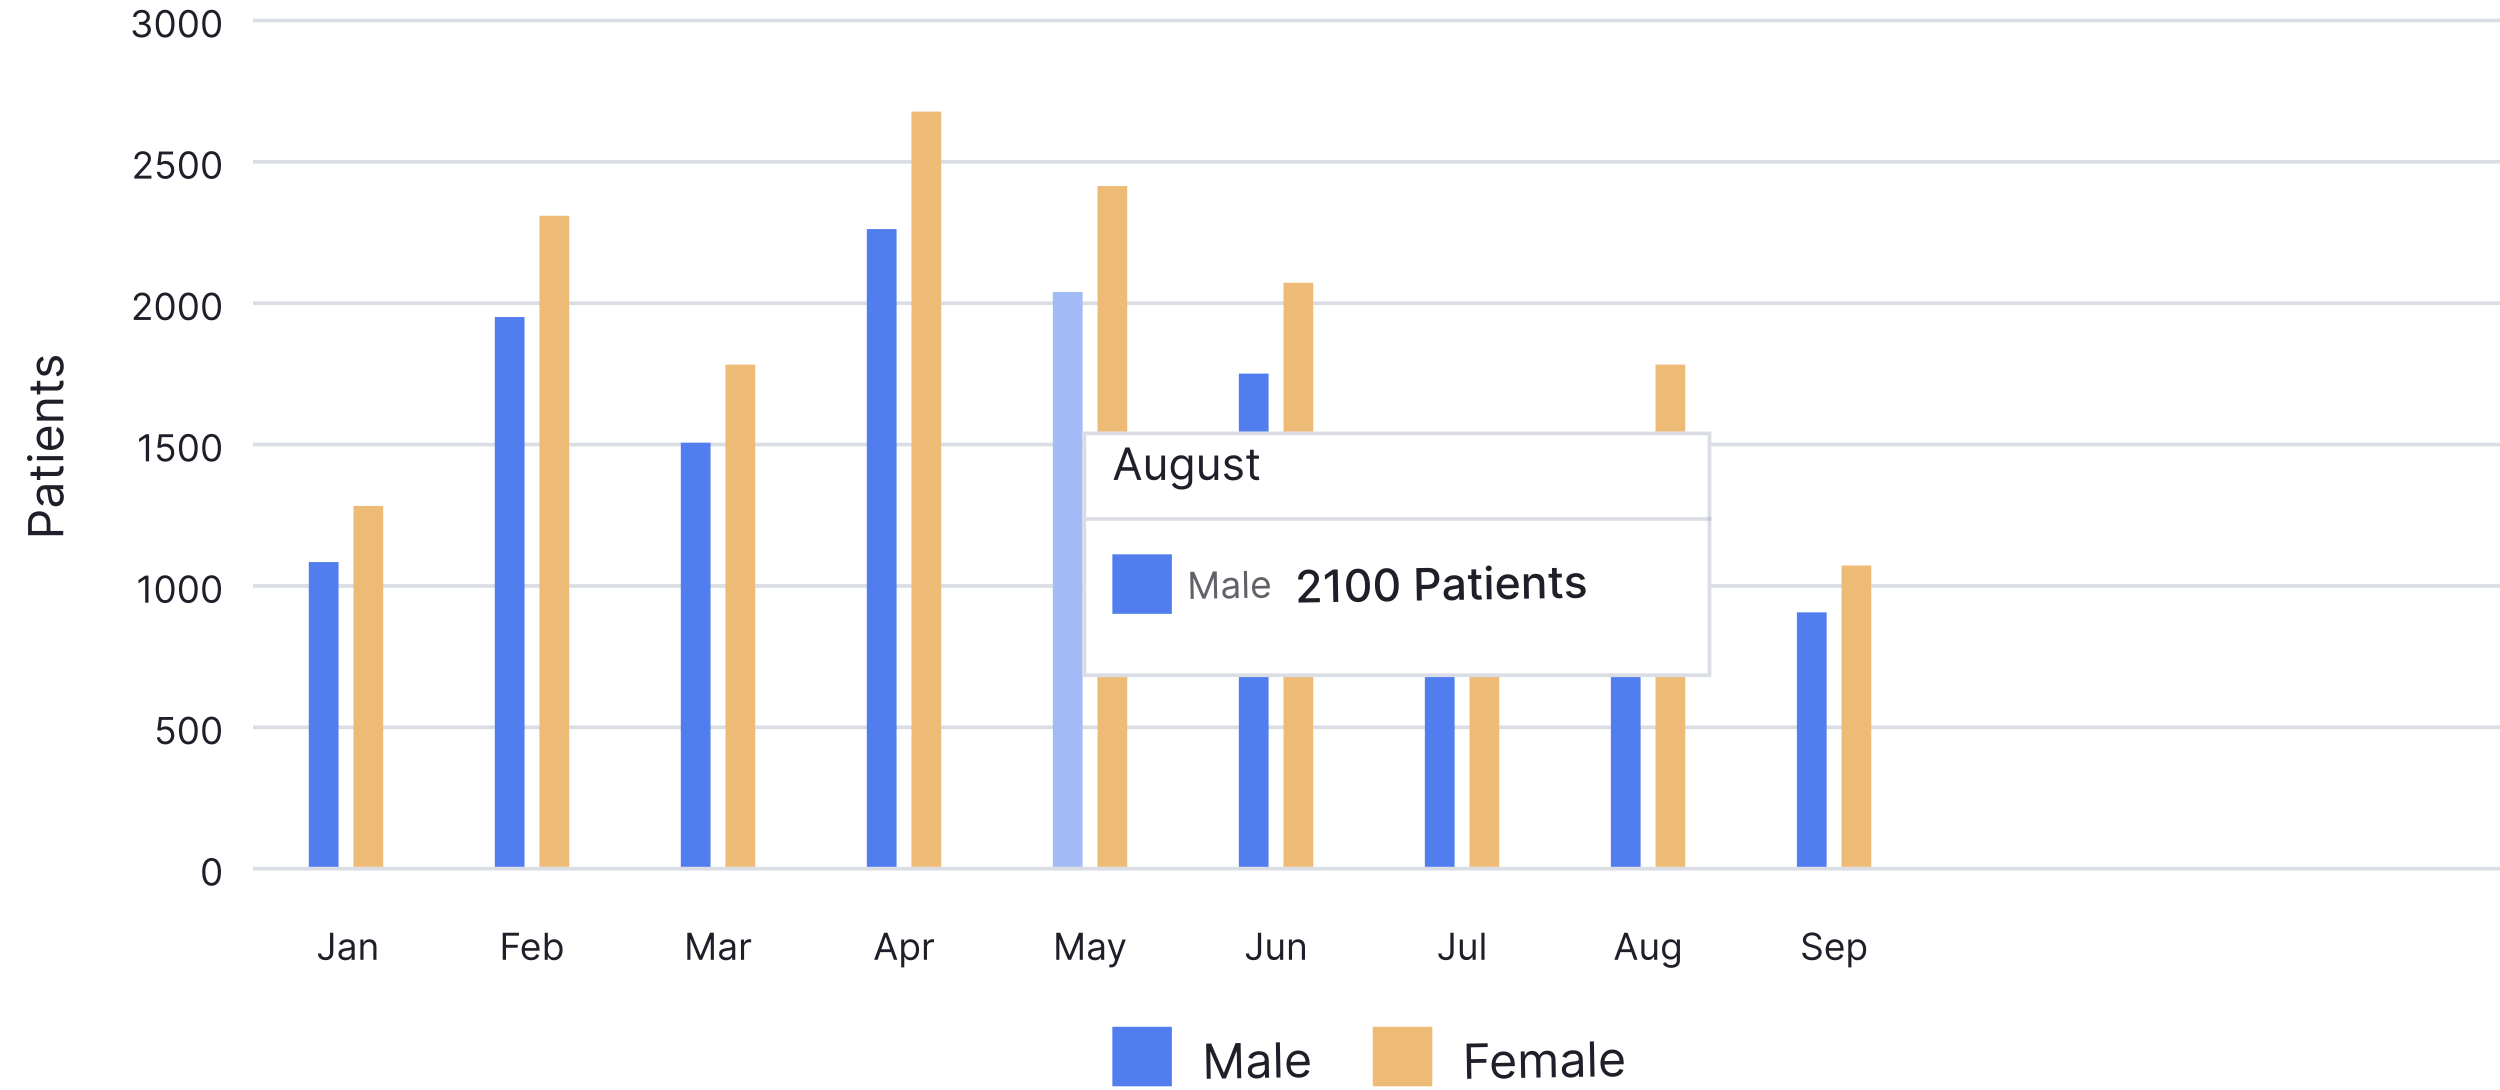 <svg width="672" height="293" viewBox="0 0 672 293" fill="none" xmlns="http://www.w3.org/2000/svg">
<path d="M17 143.855H7.545V140.661C7.545 139.919 7.679 139.312 7.947 138.842C8.212 138.368 8.57 138.017 9.023 137.789C9.475 137.561 9.98 137.447 10.537 137.447C11.094 137.447 11.6 137.561 12.056 137.789C12.511 138.014 12.874 138.362 13.145 138.832C13.413 139.303 13.547 139.906 13.547 140.642V142.932H12.531V140.679C12.531 140.171 12.444 139.763 12.268 139.456C12.093 139.148 11.856 138.925 11.557 138.786C11.256 138.645 10.915 138.574 10.537 138.574C10.158 138.574 9.82 138.645 9.521 138.786C9.223 138.925 8.989 139.149 8.82 139.46C8.647 139.771 8.561 140.183 8.561 140.697V142.71H17V143.855ZM17.166 133.664C17.166 134.114 17.082 134.521 16.912 134.888C16.74 135.254 16.492 135.545 16.169 135.76C15.843 135.976 15.449 136.083 14.987 136.083C14.581 136.083 14.252 136.003 13.999 135.843C13.744 135.683 13.544 135.469 13.399 135.202C13.255 134.934 13.147 134.638 13.076 134.315C13.002 133.989 12.944 133.661 12.901 133.332C12.845 132.901 12.804 132.552 12.776 132.284C12.745 132.013 12.694 131.816 12.624 131.693C12.553 131.567 12.43 131.504 12.254 131.504H12.217C11.762 131.504 11.408 131.628 11.155 131.878C10.903 132.124 10.777 132.498 10.777 132.999C10.777 133.52 10.891 133.927 11.119 134.223C11.346 134.518 11.589 134.726 11.848 134.846L11.479 135.88C11.048 135.695 10.712 135.449 10.472 135.142C10.229 134.831 10.06 134.492 9.964 134.126C9.866 133.757 9.817 133.393 9.817 133.036C9.817 132.809 9.844 132.547 9.9 132.252C9.952 131.953 10.061 131.665 10.228 131.388C10.394 131.108 10.645 130.876 10.98 130.691C11.316 130.507 11.765 130.414 12.328 130.414H17V131.504H16.04V131.559C16.194 131.633 16.358 131.756 16.534 131.928C16.709 132.101 16.858 132.33 16.982 132.616C17.105 132.903 17.166 133.252 17.166 133.664ZM16.188 133.498C16.188 133.067 16.103 132.704 15.934 132.409C15.764 132.11 15.546 131.885 15.278 131.735C15.01 131.581 14.729 131.504 14.433 131.504H13.436C13.492 131.55 13.542 131.651 13.588 131.808C13.632 131.962 13.67 132.141 13.704 132.344C13.735 132.544 13.762 132.739 13.787 132.93C13.809 133.118 13.827 133.27 13.842 133.387C13.879 133.67 13.939 133.935 14.022 134.181C14.102 134.424 14.224 134.621 14.387 134.772C14.547 134.92 14.766 134.994 15.043 134.994C15.421 134.994 15.707 134.854 15.901 134.574C16.092 134.291 16.188 133.932 16.188 133.498ZM9.909 125.342H10.832V129.017H9.909V125.342ZM8.21 127.946V126.856H14.969C15.277 126.856 15.507 126.811 15.661 126.722C15.812 126.63 15.914 126.513 15.966 126.371C16.015 126.227 16.04 126.074 16.04 125.914C16.04 125.794 16.034 125.696 16.021 125.619C16.006 125.542 15.994 125.48 15.984 125.434L16.963 125.213C16.991 125.286 17.018 125.39 17.046 125.522C17.077 125.654 17.092 125.822 17.092 126.025C17.092 126.333 17.026 126.634 16.894 126.93C16.762 127.222 16.56 127.465 16.289 127.659C16.018 127.85 15.677 127.946 15.264 127.946H8.21ZM17 123.703H9.909V122.614H17V123.703ZM8.727 123.149C8.727 123.361 8.655 123.545 8.51 123.698C8.366 123.849 8.192 123.925 7.989 123.925C7.786 123.925 7.612 123.849 7.467 123.698C7.322 123.545 7.25 123.361 7.25 123.149C7.25 122.937 7.322 122.755 7.467 122.604C7.612 122.45 7.786 122.373 7.989 122.373C8.192 122.373 8.366 122.45 8.51 122.604C8.655 122.755 8.727 122.937 8.727 123.149ZM17.148 117.645C17.148 118.328 16.997 118.918 16.695 119.413C16.391 119.906 15.966 120.286 15.421 120.553C14.873 120.818 14.236 120.95 13.51 120.95C12.784 120.95 12.143 120.818 11.589 120.553C11.032 120.286 10.598 119.913 10.288 119.436C9.974 118.956 9.817 118.396 9.817 117.756C9.817 117.387 9.878 117.022 10.001 116.662C10.124 116.302 10.325 115.974 10.602 115.678C10.876 115.383 11.239 115.148 11.691 114.972C12.143 114.797 12.7 114.709 13.362 114.709H13.824V120.175H12.882V115.817C12.482 115.817 12.125 115.897 11.811 116.057C11.497 116.214 11.249 116.439 11.068 116.731C10.886 117.02 10.796 117.362 10.796 117.756C10.796 118.19 10.903 118.565 11.119 118.882C11.331 119.196 11.608 119.438 11.95 119.607C12.291 119.776 12.657 119.861 13.048 119.861H13.676C14.212 119.861 14.666 119.769 15.038 119.584C15.407 119.396 15.689 119.136 15.883 118.804C16.074 118.471 16.169 118.085 16.169 117.645C16.169 117.359 16.129 117.1 16.049 116.869C15.966 116.636 15.843 116.434 15.68 116.265C15.514 116.095 15.307 115.965 15.061 115.872L15.357 114.82C15.713 114.931 16.027 115.117 16.298 115.378C16.566 115.64 16.775 115.963 16.926 116.348C17.074 116.733 17.148 117.165 17.148 117.645ZM12.734 111.962H17V113.052H9.909V111.999H11.017V111.907C10.657 111.741 10.368 111.488 10.149 111.15C9.928 110.811 9.817 110.374 9.817 109.839C9.817 109.358 9.915 108.938 10.112 108.578C10.306 108.218 10.602 107.938 10.999 107.738C11.393 107.538 11.891 107.438 12.494 107.438H17V108.528H12.568C12.011 108.528 11.577 108.672 11.266 108.961C10.952 109.251 10.796 109.648 10.796 110.153C10.796 110.5 10.871 110.811 11.022 111.085C11.172 111.356 11.393 111.57 11.682 111.727C11.971 111.884 12.322 111.962 12.734 111.962ZM9.909 102.363H10.832V106.038H9.909V102.363ZM8.21 104.967V103.878H14.969C15.277 103.878 15.507 103.833 15.661 103.744C15.812 103.651 15.914 103.534 15.966 103.393C16.015 103.248 16.04 103.096 16.04 102.936C16.04 102.816 16.034 102.717 16.021 102.64C16.006 102.563 15.994 102.502 15.984 102.456L16.963 102.234C16.991 102.308 17.018 102.411 17.046 102.543C17.077 102.676 17.092 102.843 17.092 103.047C17.092 103.354 17.026 103.656 16.894 103.951C16.762 104.244 16.56 104.487 16.289 104.681C16.018 104.872 15.677 104.967 15.264 104.967H8.21ZM11.497 95.829L11.774 96.807C11.611 96.869 11.453 96.96 11.299 97.08C11.142 97.197 11.012 97.357 10.911 97.56C10.809 97.763 10.758 98.023 10.758 98.34C10.758 98.774 10.858 99.136 11.059 99.425C11.256 99.711 11.506 99.854 11.811 99.854C12.082 99.854 12.296 99.756 12.453 99.559C12.61 99.362 12.741 99.054 12.845 98.636L13.104 97.583C13.258 96.949 13.493 96.477 13.81 96.166C14.124 95.855 14.529 95.7 15.024 95.7C15.43 95.7 15.794 95.816 16.114 96.05C16.434 96.281 16.686 96.604 16.871 97.02C17.055 97.435 17.148 97.918 17.148 98.469C17.148 99.193 16.991 99.791 16.677 100.265C16.363 100.739 15.904 101.039 15.301 101.165L15.043 100.131C15.424 100.033 15.71 99.847 15.901 99.573C16.092 99.296 16.188 98.934 16.188 98.488C16.188 97.98 16.08 97.577 15.864 97.278C15.646 96.977 15.384 96.826 15.079 96.826C14.833 96.826 14.627 96.912 14.461 97.084C14.292 97.257 14.165 97.522 14.082 97.879L13.805 99.06C13.652 99.71 13.413 100.187 13.09 100.491C12.764 100.793 12.356 100.944 11.867 100.944C11.466 100.944 11.113 100.831 10.805 100.607C10.497 100.379 10.255 100.07 10.08 99.679C9.904 99.285 9.817 98.839 9.817 98.34C9.817 97.638 9.971 97.088 10.278 96.687C10.586 96.284 10.992 95.998 11.497 95.829Z" fill="#201E29"/>
<path d="M88.708 250.727H89.588V255.926C89.588 256.39 89.503 256.784 89.333 257.109C89.162 257.433 88.922 257.679 88.612 257.847C88.302 258.015 87.936 258.099 87.515 258.099C87.117 258.099 86.763 258.027 86.453 257.883C86.143 257.736 85.899 257.528 85.721 257.258C85.544 256.988 85.455 256.667 85.455 256.295H86.321C86.321 256.501 86.372 256.681 86.474 256.835C86.578 256.987 86.72 257.105 86.9 257.19C87.08 257.276 87.285 257.318 87.515 257.318C87.768 257.318 87.983 257.265 88.161 257.158C88.338 257.052 88.473 256.896 88.566 256.69C88.66 256.481 88.708 256.227 88.708 255.926V250.727ZM92.845 258.128C92.499 258.128 92.186 258.063 91.904 257.933C91.622 257.8 91.398 257.609 91.233 257.361C91.067 257.11 90.984 256.807 90.984 256.452C90.984 256.139 91.046 255.886 91.169 255.692C91.292 255.495 91.456 255.341 91.662 255.23C91.868 255.119 92.096 255.036 92.344 254.982C92.595 254.925 92.847 254.88 93.1 254.847C93.432 254.804 93.701 254.772 93.907 254.751C94.115 254.727 94.266 254.688 94.361 254.634C94.458 254.579 94.507 254.484 94.507 254.349V254.321C94.507 253.971 94.411 253.698 94.219 253.504C94.03 253.31 93.742 253.213 93.356 253.213C92.956 253.213 92.642 253.301 92.415 253.476C92.188 253.651 92.028 253.838 91.936 254.037L91.14 253.753C91.282 253.421 91.472 253.163 91.709 252.979C91.948 252.792 92.208 252.661 92.49 252.588C92.774 252.512 93.053 252.474 93.328 252.474C93.503 252.474 93.704 252.496 93.931 252.538C94.161 252.579 94.382 252.663 94.596 252.79C94.811 252.918 94.99 253.111 95.132 253.369C95.274 253.627 95.345 253.973 95.345 254.406V258H94.507V257.261H94.464C94.407 257.38 94.313 257.506 94.18 257.641C94.047 257.776 93.871 257.891 93.651 257.986C93.431 258.08 93.162 258.128 92.845 258.128ZM92.973 257.375C93.304 257.375 93.584 257.31 93.811 257.18C94.04 257.049 94.213 256.881 94.329 256.675C94.448 256.469 94.507 256.253 94.507 256.026V255.259C94.471 255.301 94.393 255.34 94.272 255.376C94.154 255.409 94.017 255.438 93.86 255.464C93.707 255.488 93.556 255.509 93.409 255.528C93.265 255.545 93.148 255.559 93.058 255.571C92.84 255.599 92.636 255.646 92.447 255.71C92.26 255.771 92.109 255.865 91.993 255.99C91.879 256.113 91.822 256.281 91.822 256.494C91.822 256.786 91.93 257.006 92.145 257.155C92.363 257.302 92.639 257.375 92.973 257.375ZM97.713 254.719V258H96.874V252.545H97.684V253.398H97.755C97.883 253.121 98.077 252.898 98.338 252.73C98.598 252.56 98.934 252.474 99.346 252.474C99.715 252.474 100.039 252.55 100.316 252.702C100.593 252.851 100.808 253.078 100.962 253.384C101.116 253.687 101.193 254.07 101.193 254.534V258H100.355V254.591C100.355 254.162 100.243 253.829 100.021 253.589C99.798 253.348 99.493 253.227 99.105 253.227C98.837 253.227 98.598 253.285 98.387 253.401C98.179 253.517 98.014 253.687 97.894 253.909C97.773 254.132 97.713 254.402 97.713 254.719Z" fill="#201E29"/>
<path d="M135.131 258V250.727H139.491V251.509H136.011V253.966H139.165V254.747H136.011V258H135.131ZM142.773 258.114C142.247 258.114 141.794 257.998 141.413 257.766C141.034 257.531 140.741 257.205 140.536 256.786C140.332 256.364 140.23 255.874 140.23 255.315C140.23 254.757 140.332 254.264 140.536 253.838C140.741 253.41 141.028 253.076 141.395 252.837C141.764 252.595 142.195 252.474 142.688 252.474C142.972 252.474 143.252 252.522 143.529 252.616C143.806 252.711 144.058 252.865 144.286 253.078C144.513 253.289 144.694 253.568 144.829 253.916C144.964 254.264 145.031 254.693 145.031 255.202V255.557H140.827V254.832H144.179C144.179 254.525 144.117 254.25 143.994 254.009C143.874 253.767 143.701 253.576 143.476 253.437C143.253 253.297 142.991 253.227 142.688 253.227C142.354 253.227 142.065 253.31 141.821 253.476C141.58 253.639 141.394 253.852 141.263 254.115C141.133 254.378 141.068 254.66 141.068 254.96V255.443C141.068 255.855 141.139 256.204 141.281 256.491C141.426 256.775 141.626 256.991 141.881 257.141C142.137 257.287 142.434 257.361 142.773 257.361C142.993 257.361 143.192 257.33 143.369 257.268C143.549 257.205 143.704 257.11 143.835 256.984C143.965 256.857 144.065 256.698 144.136 256.509L144.946 256.736C144.861 257.01 144.718 257.252 144.516 257.46C144.315 257.666 144.067 257.827 143.771 257.943C143.475 258.057 143.142 258.114 142.773 258.114ZM146.42 258V250.727H147.258V253.412H147.329C147.39 253.317 147.476 253.196 147.585 253.05C147.696 252.901 147.854 252.768 148.06 252.652C148.269 252.534 148.55 252.474 148.906 252.474C149.365 252.474 149.77 252.589 150.12 252.819C150.47 253.049 150.744 253.374 150.94 253.795C151.137 254.217 151.235 254.714 151.235 255.287C151.235 255.865 151.137 256.365 150.94 256.789C150.744 257.21 150.472 257.537 150.124 257.769C149.776 257.999 149.374 258.114 148.92 258.114C148.569 258.114 148.289 258.056 148.078 257.94C147.867 257.821 147.705 257.687 147.592 257.538C147.478 257.387 147.39 257.261 147.329 257.162H147.229V258H146.42ZM147.244 255.273C147.244 255.685 147.304 256.048 147.425 256.363C147.545 256.675 147.722 256.92 147.954 257.098C148.186 257.273 148.47 257.361 148.806 257.361C149.156 257.361 149.449 257.268 149.683 257.084C149.92 256.897 150.098 256.646 150.216 256.331C150.337 256.014 150.397 255.661 150.397 255.273C150.397 254.889 150.338 254.544 150.219 254.236C150.103 253.926 149.927 253.681 149.69 253.501C149.456 253.318 149.161 253.227 148.806 253.227C148.465 253.227 148.179 253.314 147.947 253.487C147.715 253.657 147.54 253.896 147.421 254.204C147.303 254.509 147.244 254.866 147.244 255.273Z" fill="#201E29"/>
<path d="M184.755 250.727H185.806L188.277 256.764H188.363L190.834 250.727H191.885V258H191.062V252.474H190.991L188.718 258H187.922L185.65 252.474H185.579V258H184.755V250.727ZM195.143 258.128C194.797 258.128 194.483 258.063 194.202 257.933C193.92 257.8 193.696 257.609 193.53 257.361C193.365 257.11 193.282 256.807 193.282 256.452C193.282 256.139 193.343 255.886 193.467 255.692C193.59 255.495 193.754 255.341 193.96 255.23C194.166 255.119 194.393 255.036 194.642 254.982C194.893 254.925 195.145 254.88 195.398 254.847C195.73 254.804 195.998 254.772 196.204 254.751C196.413 254.727 196.564 254.688 196.659 254.634C196.756 254.579 196.805 254.484 196.805 254.349V254.321C196.805 253.971 196.709 253.698 196.517 253.504C196.328 253.31 196.04 253.213 195.654 253.213C195.254 253.213 194.94 253.301 194.713 253.476C194.486 253.651 194.326 253.838 194.234 254.037L193.438 253.753C193.58 253.421 193.77 253.163 194.006 252.979C194.245 252.792 194.506 252.661 194.788 252.588C195.072 252.512 195.351 252.474 195.626 252.474C195.801 252.474 196.002 252.496 196.229 252.538C196.459 252.579 196.68 252.663 196.893 252.79C197.109 252.918 197.288 253.111 197.43 253.369C197.572 253.627 197.643 253.973 197.643 254.406V258H196.805V257.261H196.762C196.705 257.38 196.61 257.506 196.478 257.641C196.345 257.776 196.169 257.891 195.949 257.986C195.729 258.08 195.46 258.128 195.143 258.128ZM195.271 257.375C195.602 257.375 195.881 257.31 196.109 257.18C196.338 257.049 196.511 256.881 196.627 256.675C196.745 256.469 196.805 256.253 196.805 256.026V255.259C196.769 255.301 196.691 255.34 196.57 255.376C196.452 255.409 196.315 255.438 196.158 255.464C196.004 255.488 195.854 255.509 195.707 255.528C195.563 255.545 195.446 255.559 195.356 255.571C195.138 255.599 194.934 255.646 194.745 255.71C194.558 255.771 194.406 255.865 194.29 255.99C194.177 256.113 194.12 256.281 194.12 256.494C194.12 256.786 194.228 257.006 194.443 257.155C194.661 257.302 194.937 257.375 195.271 257.375ZM199.172 258V252.545H199.982V253.369H200.039C200.138 253.099 200.318 252.88 200.579 252.712C200.839 252.544 201.133 252.46 201.459 252.46C201.521 252.46 201.598 252.461 201.69 252.464C201.782 252.466 201.852 252.47 201.9 252.474V253.327C201.871 253.32 201.806 253.309 201.704 253.295C201.605 253.278 201.499 253.27 201.388 253.27C201.123 253.27 200.886 253.326 200.678 253.437C200.472 253.546 200.309 253.697 200.188 253.891C200.07 254.083 200.01 254.302 200.01 254.548V258H199.172Z" fill="#201E29"/>
<path d="M235.893 258H234.97L237.64 250.727H238.549L241.22 258H240.296L238.123 251.878H238.066L235.893 258ZM236.234 255.159H239.955V255.94H236.234V255.159ZM242.239 260.045V252.545H243.048V253.412H243.148C243.209 253.317 243.295 253.196 243.403 253.05C243.515 252.901 243.673 252.768 243.879 252.652C244.088 252.534 244.369 252.474 244.725 252.474C245.184 252.474 245.589 252.589 245.939 252.819C246.289 253.049 246.563 253.374 246.759 253.795C246.956 254.217 247.054 254.714 247.054 255.287C247.054 255.865 246.956 256.365 246.759 256.789C246.563 257.21 246.291 257.537 245.943 257.769C245.595 257.999 245.193 258.114 244.739 258.114C244.388 258.114 244.108 258.056 243.897 257.94C243.686 257.821 243.524 257.687 243.411 257.538C243.297 257.387 243.209 257.261 243.148 257.162H243.077V260.045H242.239ZM243.063 255.273C243.063 255.685 243.123 256.048 243.244 256.363C243.364 256.675 243.541 256.92 243.773 257.098C244.005 257.273 244.289 257.361 244.625 257.361C244.975 257.361 245.268 257.268 245.502 257.084C245.739 256.897 245.917 256.646 246.035 256.331C246.156 256.014 246.216 255.661 246.216 255.273C246.216 254.889 246.157 254.544 246.038 254.236C245.922 253.926 245.746 253.681 245.509 253.501C245.275 253.318 244.98 253.227 244.625 253.227C244.284 253.227 243.998 253.314 243.766 253.487C243.534 253.657 243.359 253.896 243.24 254.204C243.122 254.509 243.063 254.866 243.063 255.273ZM248.332 258V252.545H249.142V253.369H249.199C249.298 253.099 249.478 252.88 249.739 252.712C249.999 252.544 250.293 252.46 250.619 252.46C250.681 252.46 250.758 252.461 250.85 252.464C250.943 252.466 251.012 252.47 251.06 252.474V253.327C251.031 253.32 250.966 253.309 250.864 253.295C250.765 253.278 250.66 253.27 250.548 253.27C250.283 253.27 250.046 253.326 249.838 253.437C249.632 253.546 249.469 253.697 249.348 253.891C249.23 254.083 249.171 254.302 249.171 254.548V258H248.332Z" fill="#201E29"/>
<path d="M283.93 250.727H284.981L287.452 256.764H287.537L290.009 250.727H291.06V258H290.236V252.474H290.165L287.893 258H287.097L284.824 252.474H284.753V258H283.93V250.727ZM294.317 258.128C293.972 258.128 293.658 258.063 293.376 257.933C293.095 257.8 292.871 257.609 292.705 257.361C292.54 257.11 292.457 256.807 292.457 256.452C292.457 256.139 292.518 255.886 292.641 255.692C292.764 255.495 292.929 255.341 293.135 255.23C293.341 255.119 293.568 255.036 293.817 254.982C294.068 254.925 294.32 254.88 294.573 254.847C294.905 254.804 295.173 254.772 295.379 254.751C295.588 254.727 295.739 254.688 295.834 254.634C295.931 254.579 295.979 254.484 295.979 254.349V254.321C295.979 253.971 295.884 253.698 295.692 253.504C295.502 253.31 295.215 253.213 294.829 253.213C294.429 253.213 294.115 253.301 293.888 253.476C293.661 253.651 293.501 253.838 293.408 254.037L292.613 253.753C292.755 253.421 292.944 253.163 293.181 252.979C293.42 252.792 293.681 252.661 293.962 252.588C294.246 252.512 294.526 252.474 294.8 252.474C294.976 252.474 295.177 252.496 295.404 252.538C295.634 252.579 295.855 252.663 296.068 252.79C296.284 252.918 296.462 253.111 296.604 253.369C296.746 253.627 296.817 253.973 296.817 254.406V258H295.979V257.261H295.937C295.88 257.38 295.785 257.506 295.653 257.641C295.52 257.776 295.344 257.891 295.124 257.986C294.903 258.08 294.635 258.128 294.317 258.128ZM294.445 257.375C294.777 257.375 295.056 257.31 295.283 257.18C295.513 257.049 295.686 256.881 295.802 256.675C295.92 256.469 295.979 256.253 295.979 256.026V255.259C295.944 255.301 295.866 255.34 295.745 255.376C295.627 255.409 295.489 255.438 295.333 255.464C295.179 255.488 295.029 255.509 294.882 255.528C294.738 255.545 294.621 255.559 294.531 255.571C294.313 255.599 294.109 255.646 293.92 255.71C293.733 255.771 293.581 255.865 293.465 255.99C293.352 256.113 293.295 256.281 293.295 256.494C293.295 256.786 293.402 257.006 293.618 257.155C293.836 257.302 294.112 257.375 294.445 257.375ZM298.692 260.045C298.55 260.045 298.423 260.034 298.312 260.01C298.2 259.989 298.123 259.967 298.081 259.946L298.294 259.207C298.497 259.259 298.677 259.278 298.834 259.264C298.99 259.25 299.128 259.18 299.249 259.055C299.372 258.932 299.485 258.732 299.586 258.455L299.743 258.028L297.726 252.545H298.635L300.14 256.892H300.197L301.703 252.545H302.612L300.297 258.795C300.193 259.077 300.064 259.31 299.91 259.495C299.756 259.682 299.577 259.821 299.373 259.911C299.172 260 298.945 260.045 298.692 260.045Z" fill="#201E29"/>
<path d="M338.12 250.727H339.001V255.926C339.001 256.39 338.915 256.784 338.745 257.109C338.574 257.433 338.334 257.679 338.024 257.847C337.714 258.015 337.348 258.099 336.927 258.099C336.529 258.099 336.175 258.027 335.865 257.883C335.555 257.736 335.311 257.528 335.133 257.258C334.956 256.988 334.867 256.667 334.867 256.295H335.733C335.733 256.501 335.784 256.681 335.886 256.835C335.99 256.987 336.132 257.105 336.312 257.19C336.492 257.276 336.697 257.318 336.927 257.318C337.18 257.318 337.395 257.265 337.573 257.158C337.751 257.052 337.885 256.896 337.978 256.69C338.073 256.481 338.12 256.227 338.12 255.926V250.727ZM344.089 255.77V252.545H344.927V258H344.089V257.077H344.032C343.905 257.354 343.706 257.589 343.436 257.783C343.166 257.975 342.825 258.071 342.413 258.071C342.072 258.071 341.769 257.996 341.504 257.847C341.239 257.696 341.031 257.469 340.879 257.165C340.728 256.86 340.652 256.475 340.652 256.011V252.545H341.49V255.955C341.49 256.352 341.601 256.67 341.824 256.906C342.049 257.143 342.335 257.261 342.683 257.261C342.891 257.261 343.103 257.208 343.319 257.102C343.537 256.995 343.719 256.832 343.866 256.612C344.015 256.391 344.089 256.111 344.089 255.77ZM347.3 254.719V258H346.462V252.545H347.272V253.398H347.343C347.471 253.121 347.665 252.898 347.925 252.73C348.186 252.56 348.522 252.474 348.934 252.474C349.303 252.474 349.626 252.55 349.903 252.702C350.18 252.851 350.396 253.078 350.55 253.384C350.704 253.687 350.781 254.07 350.781 254.534V258H349.942V254.591C349.942 254.162 349.831 253.829 349.609 253.589C349.386 253.348 349.081 253.227 348.692 253.227C348.425 253.227 348.186 253.285 347.975 253.401C347.767 253.517 347.602 253.687 347.482 253.909C347.361 254.132 347.3 254.402 347.3 254.719Z" fill="#201E29"/>
<path d="M389.858 250.727H390.739V255.926C390.739 256.39 390.654 256.784 390.483 257.109C390.313 257.433 390.072 257.679 389.762 257.847C389.452 258.015 389.086 258.099 388.665 258.099C388.267 258.099 387.913 258.027 387.603 257.883C387.293 257.736 387.049 257.528 386.872 257.258C386.694 256.988 386.605 256.667 386.605 256.295H387.472C387.472 256.501 387.523 256.681 387.624 256.835C387.729 256.987 387.871 257.105 388.051 257.19C388.231 257.276 388.435 257.318 388.665 257.318C388.918 257.318 389.134 257.265 389.311 257.158C389.489 257.052 389.624 256.896 389.716 256.69C389.811 256.481 389.858 256.227 389.858 255.926V250.727ZM395.828 255.77V252.545H396.666V258H395.828V257.077H395.771C395.643 257.354 395.444 257.589 395.174 257.783C394.904 257.975 394.563 258.071 394.151 258.071C393.811 258.071 393.508 257.996 393.242 257.847C392.977 257.696 392.769 257.469 392.617 257.165C392.466 256.86 392.39 256.475 392.39 256.011V252.545H393.228V255.955C393.228 256.352 393.339 256.67 393.562 256.906C393.787 257.143 394.073 257.261 394.421 257.261C394.63 257.261 394.842 257.208 395.057 257.102C395.275 256.995 395.457 256.832 395.604 256.612C395.753 256.391 395.828 256.111 395.828 255.77ZM399.039 250.727V258H398.201V250.727H399.039Z" fill="#201E29"/>
<path d="M434.848 258H433.925L436.595 250.727H437.504L440.175 258H439.251L437.078 251.878H437.021L434.848 258ZM435.189 255.159H438.91V255.94H435.189V255.159ZM444.631 255.77V252.545H445.469V258H444.631V257.077H444.574C444.447 257.354 444.248 257.589 443.978 257.783C443.708 257.975 443.367 258.071 442.955 258.071C442.614 258.071 442.311 257.996 442.046 257.847C441.781 257.696 441.573 257.469 441.421 257.165C441.27 256.86 441.194 256.475 441.194 256.011V252.545H442.032V255.955C442.032 256.352 442.143 256.67 442.366 256.906C442.591 257.143 442.877 257.261 443.225 257.261C443.433 257.261 443.645 257.208 443.861 257.102C444.079 256.995 444.261 256.832 444.408 256.612C444.557 256.391 444.631 256.111 444.631 255.77ZM449.206 260.159C448.801 260.159 448.453 260.107 448.162 260.003C447.871 259.901 447.628 259.766 447.434 259.598C447.242 259.432 447.09 259.255 446.976 259.065L447.644 258.597C447.719 258.696 447.815 258.81 447.931 258.938C448.047 259.068 448.206 259.18 448.407 259.275C448.611 259.372 448.877 259.42 449.206 259.42C449.646 259.42 450.01 259.314 450.296 259.101C450.583 258.888 450.726 258.554 450.726 258.099V256.991H450.655C450.593 257.091 450.506 257.214 450.392 257.361C450.281 257.505 450.12 257.634 449.909 257.748C449.701 257.859 449.419 257.915 449.064 257.915C448.624 257.915 448.228 257.811 447.878 257.602C447.53 257.394 447.254 257.091 447.051 256.693C446.849 256.295 446.749 255.812 446.749 255.244C446.749 254.686 446.847 254.199 447.043 253.785C447.24 253.368 447.513 253.046 447.864 252.819C448.214 252.589 448.619 252.474 449.078 252.474C449.433 252.474 449.715 252.534 449.923 252.652C450.134 252.768 450.295 252.901 450.406 253.05C450.52 253.196 450.608 253.317 450.669 253.412H450.754V252.545H451.564V258.156C451.564 258.625 451.457 259.006 451.244 259.3C451.034 259.596 450.75 259.812 450.392 259.95C450.037 260.089 449.642 260.159 449.206 260.159ZM449.178 257.162C449.514 257.162 449.798 257.085 450.03 256.931C450.262 256.777 450.438 256.556 450.559 256.267C450.68 255.978 450.74 255.633 450.74 255.23C450.74 254.837 450.681 254.49 450.563 254.19C450.444 253.889 450.269 253.653 450.037 253.483C449.805 253.312 449.519 253.227 449.178 253.227C448.823 253.227 448.527 253.317 448.29 253.497C448.055 253.677 447.879 253.919 447.761 254.222C447.645 254.525 447.587 254.861 447.587 255.23C447.587 255.609 447.646 255.944 447.764 256.235C447.885 256.524 448.063 256.751 448.297 256.917C448.534 257.08 448.827 257.162 449.178 257.162Z" fill="#201E29"/>
<path d="M488.712 252.545C488.67 252.186 488.497 251.906 488.194 251.707C487.891 251.509 487.519 251.409 487.079 251.409C486.757 251.409 486.475 251.461 486.234 251.565C485.995 251.67 485.808 251.813 485.673 251.995C485.54 252.177 485.474 252.384 485.474 252.616C485.474 252.811 485.52 252.978 485.612 253.117C485.707 253.254 485.828 253.369 485.975 253.462C486.121 253.552 486.275 253.626 486.436 253.685C486.597 253.742 486.745 253.788 486.88 253.824L487.619 254.023C487.808 254.072 488.019 254.141 488.251 254.229C488.485 254.316 488.709 254.436 488.922 254.587C489.137 254.737 489.315 254.928 489.455 255.163C489.594 255.397 489.664 255.685 489.664 256.026C489.664 256.419 489.561 256.774 489.355 257.091C489.152 257.408 488.853 257.66 488.46 257.847C488.07 258.034 487.595 258.128 487.036 258.128C486.515 258.128 486.064 258.044 485.683 257.876C485.305 257.708 485.006 257.473 484.788 257.173C484.573 256.872 484.451 256.523 484.423 256.125H485.332C485.355 256.4 485.448 256.627 485.609 256.807C485.772 256.984 485.978 257.117 486.227 257.205C486.478 257.29 486.747 257.332 487.036 257.332C487.372 257.332 487.674 257.278 487.942 257.169C488.209 257.058 488.421 256.904 488.578 256.707C488.734 256.509 488.812 256.277 488.812 256.011C488.812 255.77 488.744 255.573 488.609 255.422C488.475 255.27 488.297 255.147 488.077 255.053C487.857 254.958 487.619 254.875 487.363 254.804L486.468 254.548C485.9 254.385 485.45 254.152 485.119 253.849C484.787 253.546 484.622 253.149 484.622 252.659C484.622 252.252 484.732 251.897 484.952 251.594C485.174 251.288 485.473 251.052 485.847 250.884C486.223 250.713 486.643 250.628 487.107 250.628C487.576 250.628 487.993 250.712 488.357 250.88C488.722 251.046 489.011 251.273 489.224 251.562C489.439 251.851 489.553 252.179 489.565 252.545H488.712ZM493.285 258.114C492.76 258.114 492.306 257.998 491.925 257.766C491.547 257.531 491.254 257.205 491.048 256.786C490.845 256.364 490.743 255.874 490.743 255.315C490.743 254.757 490.845 254.264 491.048 253.838C491.254 253.41 491.541 253.076 491.908 252.837C492.277 252.595 492.708 252.474 493.2 252.474C493.484 252.474 493.765 252.522 494.042 252.616C494.319 252.711 494.571 252.865 494.798 253.078C495.025 253.289 495.207 253.568 495.342 253.916C495.476 254.264 495.544 254.693 495.544 255.202V255.557H491.339V254.832H494.692C494.692 254.525 494.63 254.25 494.507 254.009C494.386 253.767 494.213 253.576 493.989 253.437C493.766 253.297 493.503 253.227 493.2 253.227C492.866 253.227 492.578 253.31 492.334 253.476C492.092 253.639 491.906 253.852 491.776 254.115C491.646 254.378 491.581 254.66 491.581 254.96V255.443C491.581 255.855 491.652 256.204 491.794 256.491C491.938 256.775 492.138 256.991 492.394 257.141C492.65 257.287 492.947 257.361 493.285 257.361C493.506 257.361 493.704 257.33 493.882 257.268C494.062 257.205 494.217 257.11 494.347 256.984C494.477 256.857 494.578 256.698 494.649 256.509L495.459 256.736C495.373 257.01 495.23 257.252 495.029 257.46C494.828 257.666 494.579 257.827 494.283 257.943C493.987 258.057 493.655 258.114 493.285 258.114ZM496.819 260.045V252.545H497.628V253.412H497.728C497.789 253.317 497.875 253.196 497.984 253.05C498.095 252.901 498.253 252.768 498.459 252.652C498.668 252.534 498.949 252.474 499.305 252.474C499.764 252.474 500.169 252.589 500.519 252.819C500.869 253.049 501.143 253.374 501.339 253.795C501.536 254.217 501.634 254.714 501.634 255.287C501.634 255.865 501.536 256.365 501.339 256.789C501.143 257.21 500.871 257.537 500.523 257.769C500.175 257.999 499.773 258.114 499.319 258.114C498.968 258.114 498.688 258.056 498.477 257.94C498.266 257.821 498.104 257.687 497.991 257.538C497.877 257.387 497.789 257.261 497.728 257.162H497.657V260.045H496.819ZM497.643 255.273C497.643 255.685 497.703 256.048 497.824 256.363C497.945 256.675 498.121 256.92 498.353 257.098C498.585 257.273 498.869 257.361 499.205 257.361C499.556 257.361 499.848 257.268 500.082 257.084C500.319 256.897 500.497 256.646 500.615 256.331C500.736 256.014 500.796 255.661 500.796 255.273C500.796 254.889 500.737 254.544 500.619 254.236C500.503 253.926 500.326 253.681 500.089 253.501C499.855 253.318 499.56 253.227 499.205 253.227C498.864 253.227 498.578 253.314 498.346 253.487C498.114 253.657 497.939 253.896 497.82 254.204C497.702 254.509 497.643 254.866 497.643 255.273Z" fill="#201E29"/>
<path d="M324.207 280.525L325.573 280.501L328.922 288.292L329.033 288.29L332.109 280.387L333.475 280.363L333.64 289.816L332.569 289.835L332.444 282.653L332.352 282.654L329.523 289.888L328.489 289.906L325.409 282.776L325.317 282.777L325.442 289.959L324.372 289.978L324.207 280.525ZM337.877 289.909C337.428 289.916 337.018 289.839 336.649 289.676C336.28 289.51 335.985 289.267 335.764 288.948C335.543 288.626 335.428 288.234 335.42 287.772C335.413 287.366 335.487 287.035 335.643 286.78C335.798 286.522 336.009 286.318 336.274 286.169C336.539 286.02 336.833 285.907 337.155 285.83C337.479 285.751 337.806 285.687 338.135 285.638C338.565 285.575 338.913 285.527 339.18 285.495C339.451 285.459 339.647 285.405 339.768 285.332C339.893 285.259 339.954 285.135 339.951 284.96L339.951 284.923C339.943 284.467 339.812 284.116 339.558 283.868C339.308 283.62 338.932 283.5 338.43 283.509C337.91 283.518 337.504 283.639 337.213 283.872C336.921 284.104 336.718 284.351 336.602 284.612L335.562 284.261C335.739 283.827 335.979 283.487 336.283 283.241C336.589 282.993 336.925 282.818 337.29 282.716C337.657 282.611 338.019 282.555 338.376 282.549C338.604 282.545 338.866 282.568 339.162 282.619C339.462 282.666 339.751 282.77 340.031 282.931C340.314 283.093 340.551 283.339 340.741 283.671C340.932 284.004 341.032 284.451 341.042 285.014L341.123 289.686L340.034 289.705L340.017 288.745L339.962 288.746C339.891 288.901 339.771 289.067 339.601 289.246C339.432 289.424 339.205 289.578 338.921 289.706C338.637 289.834 338.289 289.901 337.877 289.909ZM338.026 288.927C338.457 288.92 338.818 288.829 339.111 288.654C339.406 288.48 339.627 288.257 339.773 287.987C339.922 287.717 339.994 287.434 339.989 287.138L339.972 286.141C339.927 286.197 339.826 286.25 339.67 286.299C339.517 286.345 339.339 286.386 339.136 286.424C338.937 286.458 338.742 286.489 338.552 286.517C338.364 286.542 338.212 286.563 338.096 286.58C337.813 286.622 337.55 286.687 337.305 286.774C337.063 286.858 336.868 286.983 336.72 287.149C336.576 287.312 336.506 287.532 336.51 287.808C336.517 288.187 336.662 288.471 336.945 288.66C337.232 288.846 337.592 288.935 338.026 288.927ZM344.036 280.179L344.201 289.632L343.112 289.651L342.947 280.198L344.036 280.179ZM349.171 289.693C348.488 289.705 347.896 289.564 347.396 289.271C346.898 288.975 346.51 288.557 346.233 288.017C345.959 287.474 345.816 286.84 345.803 286.113C345.79 285.387 345.911 284.745 346.166 284.186C346.424 283.625 346.789 283.184 347.261 282.865C347.735 282.543 348.292 282.376 348.933 282.365C349.302 282.359 349.668 282.414 350.03 282.531C350.392 282.647 350.723 282.842 351.023 283.113C351.324 283.382 351.565 283.741 351.749 284.19C351.932 284.64 352.029 285.195 352.041 285.857L352.049 286.318L346.584 286.414L346.567 285.472L350.925 285.396C350.918 284.996 350.831 284.64 350.666 284.329C350.504 284.018 350.275 283.774 349.979 283.598C349.687 283.421 349.344 283.337 348.95 283.344C348.516 283.351 348.142 283.465 347.829 283.686C347.519 283.904 347.282 284.185 347.119 284.53C346.956 284.874 346.877 285.242 346.884 285.633L346.895 286.261C346.904 286.796 347.005 287.248 347.196 287.617C347.39 287.983 347.655 288.26 347.991 288.448C348.326 288.633 348.714 288.722 349.154 288.714C349.44 288.709 349.698 288.665 349.928 288.581C350.16 288.494 350.359 288.367 350.526 288.201C350.692 288.032 350.819 287.823 350.907 287.576L351.965 287.853C351.86 288.212 351.68 288.529 351.423 288.804C351.166 289.076 350.846 289.291 350.464 289.449C350.082 289.603 349.651 289.685 349.171 289.693Z" fill="#201E29"/>
<rect x="299" y="276" width="16" height="16" fill="#517DEE"/>
<path d="M394.372 289.978L394.207 280.525L399.875 280.426L399.892 281.441L395.369 281.52L395.425 284.715L399.524 284.643L399.541 285.658L395.443 285.73L395.516 289.958L394.372 289.978ZM404.307 289.952C403.624 289.964 403.032 289.824 402.532 289.531C402.034 289.235 401.646 288.817 401.369 288.277C401.095 287.734 400.952 287.099 400.939 286.373C400.926 285.647 401.047 285.004 401.302 284.446C401.56 283.884 401.925 283.444 402.397 283.125C402.871 282.802 403.429 282.636 404.069 282.624C404.438 282.618 404.804 282.673 405.166 282.79C405.528 282.907 405.859 283.101 406.159 283.373C406.46 283.642 406.701 284.001 406.885 284.45C407.068 284.899 407.165 285.455 407.177 286.116L407.185 286.578L401.72 286.673L401.703 285.732L406.061 285.655C406.054 285.255 405.967 284.9 405.802 284.589C405.64 284.278 405.411 284.034 405.115 283.857C404.823 283.681 404.48 283.596 404.086 283.603C403.652 283.611 403.278 283.725 402.965 283.946C402.655 284.164 402.418 284.445 402.255 284.789C402.092 285.134 402.013 285.501 402.02 285.892L402.031 286.52C402.041 287.055 402.141 287.508 402.332 287.877C402.526 288.243 402.791 288.52 403.127 288.708C403.462 288.893 403.85 288.981 404.29 288.974C404.576 288.969 404.834 288.924 405.064 288.84C405.296 288.753 405.495 288.626 405.662 288.46C405.828 288.291 405.955 288.083 406.043 287.835L407.101 288.112C406.996 288.471 406.816 288.788 406.559 289.063C406.302 289.336 405.982 289.551 405.6 289.708C405.218 289.863 404.787 289.944 404.307 289.952ZM408.897 289.724L408.774 282.635L409.826 282.616L409.845 283.724L409.938 283.722C410.079 283.341 410.312 283.043 410.638 282.828C410.963 282.61 411.357 282.497 411.818 282.489C412.286 282.481 412.677 282.58 412.992 282.787C413.309 282.991 413.559 283.281 413.741 283.656L413.815 283.655C413.99 283.285 414.257 282.99 414.617 282.768C414.976 282.543 415.41 282.426 415.917 282.418C416.551 282.407 417.073 282.596 417.483 282.986C417.893 283.373 418.105 283.983 418.12 284.817L418.203 289.562L417.114 289.581L417.031 284.836C417.022 284.313 416.872 283.942 416.582 283.722C416.292 283.502 415.953 283.396 415.565 283.403C415.067 283.411 414.683 283.569 414.414 283.875C414.146 284.178 414.015 284.559 414.023 285.018L414.104 289.634L412.996 289.653L412.911 284.797C412.904 284.394 412.768 284.072 412.502 283.83C412.236 283.585 411.897 283.467 411.485 283.474C411.202 283.479 410.938 283.559 410.695 283.714C410.454 283.869 410.261 284.082 410.115 284.352C409.972 284.619 409.903 284.927 409.909 285.274L409.987 289.705L408.897 289.724ZM422.284 289.657C421.835 289.665 421.425 289.587 421.056 289.425C420.687 289.259 420.392 289.016 420.171 288.697C419.95 288.374 419.835 287.982 419.827 287.521C419.82 287.114 419.894 286.784 420.05 286.529C420.205 286.27 420.416 286.067 420.681 285.917C420.946 285.768 421.24 285.655 421.562 285.579C421.886 285.499 422.213 285.435 422.542 285.386C422.972 285.323 423.32 285.276 423.587 285.243C423.858 285.208 424.054 285.154 424.175 285.081C424.3 285.008 424.361 284.884 424.358 284.708L424.358 284.671C424.35 284.216 424.219 283.864 423.965 283.616C423.715 283.368 423.339 283.248 422.837 283.257C422.317 283.266 421.911 283.387 421.62 283.62C421.328 283.853 421.125 284.1 421.009 284.36L419.969 284.009C420.146 283.575 420.386 283.235 420.69 282.99C420.996 282.741 421.332 282.566 421.697 282.464C422.064 282.36 422.426 282.304 422.783 282.298C423.011 282.294 423.273 282.317 423.569 282.367C423.869 282.414 424.158 282.518 424.438 282.68C424.721 282.841 424.958 283.088 425.148 283.42C425.339 283.752 425.439 284.2 425.449 284.763L425.53 289.434L424.441 289.453L424.424 288.493L424.369 288.494C424.298 288.649 424.178 288.816 424.008 288.994C423.839 289.173 423.612 289.326 423.328 289.454C423.044 289.582 422.696 289.65 422.284 289.657ZM422.433 288.676C422.864 288.668 423.225 288.577 423.518 288.403C423.813 288.228 424.034 288.006 424.18 287.736C424.329 287.465 424.401 287.182 424.396 286.887L424.379 285.89C424.334 285.946 424.233 285.999 424.077 286.047C423.924 286.093 423.746 286.135 423.543 286.172C423.344 286.206 423.149 286.238 422.959 286.265C422.771 286.29 422.619 286.311 422.503 286.329C422.22 286.371 421.957 286.435 421.712 286.523C421.47 286.607 421.275 286.732 421.127 286.898C420.983 287.06 420.913 287.28 420.917 287.557C420.924 287.935 421.069 288.219 421.352 288.408C421.639 288.594 421.999 288.683 422.433 288.676ZM428.443 279.927L428.608 289.38L427.519 289.399L427.354 279.946L428.443 279.927ZM433.578 289.441C432.895 289.453 432.303 289.313 431.803 289.02C431.305 288.724 430.917 288.306 430.64 287.766C430.366 287.223 430.223 286.588 430.21 285.862C430.197 285.136 430.318 284.493 430.573 283.935C430.831 283.373 431.196 282.933 431.668 282.614C432.142 282.291 432.699 282.125 433.34 282.114C433.709 282.107 434.075 282.162 434.437 282.279C434.799 282.396 435.13 282.59 435.43 282.862C435.731 283.131 435.972 283.49 436.156 283.939C436.339 284.388 436.436 284.944 436.448 285.605L436.456 286.067L430.991 286.162L430.974 285.221L435.332 285.145C435.325 284.745 435.238 284.389 435.073 284.078C434.911 283.767 434.682 283.523 434.386 283.347C434.094 283.17 433.75 283.085 433.357 283.092C432.923 283.1 432.549 283.214 432.236 283.435C431.926 283.653 431.689 283.934 431.526 284.278C431.363 284.623 431.284 284.99 431.291 285.381L431.302 286.009C431.311 286.544 431.412 286.997 431.603 287.366C431.797 287.732 432.062 288.009 432.398 288.197C432.733 288.382 433.121 288.471 433.561 288.463C433.847 288.458 434.105 288.413 434.335 288.329C434.567 288.242 434.766 288.116 434.933 287.95C435.099 287.78 435.226 287.572 435.314 287.324L436.372 287.601C436.267 287.96 436.087 288.277 435.83 288.553C435.573 288.825 435.253 289.04 434.871 289.197C434.489 289.352 434.058 289.433 433.578 289.441Z" fill="#201E29"/>
<rect x="369" y="276" width="16" height="16" fill="#EDBB75"/>
<path d="M56.875 238.099C56.34 238.099 55.884 237.954 55.508 237.663C55.131 237.369 54.844 236.944 54.645 236.388C54.446 235.829 54.347 235.154 54.347 234.364C54.347 233.578 54.446 232.906 54.645 232.35C54.846 231.791 55.135 231.365 55.511 231.072C55.89 230.776 56.345 230.628 56.875 230.628C57.405 230.628 57.859 230.776 58.235 231.072C58.614 231.365 58.903 231.791 59.102 232.35C59.303 232.906 59.403 233.578 59.403 234.364C59.403 235.154 59.304 235.829 59.105 236.388C58.906 236.944 58.619 237.369 58.242 237.663C57.866 237.954 57.41 238.099 56.875 238.099ZM56.875 237.318C57.405 237.318 57.817 237.062 58.111 236.551C58.404 236.04 58.551 235.311 58.551 234.364C58.551 233.734 58.484 233.198 58.349 232.755C58.216 232.312 58.024 231.975 57.773 231.743C57.525 231.511 57.225 231.395 56.875 231.395C56.349 231.395 55.939 231.654 55.643 232.173C55.347 232.689 55.199 233.419 55.199 234.364C55.199 234.993 55.265 235.528 55.398 235.969C55.53 236.409 55.721 236.744 55.969 236.974C56.22 237.203 56.522 237.318 56.875 237.318Z" fill="#201E29"/>
<line x1="68" y1="233.5" x2="672" y2="233.5" stroke="#8492A6" stroke-opacity="0.3"/>
<path d="M44.442 200.099C44.025 200.099 43.65 200.017 43.316 199.851C42.982 199.685 42.715 199.458 42.513 199.169C42.312 198.88 42.202 198.551 42.183 198.182H43.035C43.069 198.511 43.218 198.783 43.483 198.999C43.75 199.212 44.07 199.318 44.442 199.318C44.74 199.318 45.005 199.248 45.237 199.109C45.471 198.969 45.655 198.777 45.788 198.533C45.922 198.287 45.99 198.009 45.99 197.699C45.99 197.382 45.92 197.099 45.78 196.85C45.643 196.599 45.454 196.402 45.212 196.257C44.971 196.113 44.695 196.039 44.385 196.037C44.162 196.035 43.934 196.069 43.699 196.14C43.465 196.209 43.272 196.297 43.121 196.406L42.297 196.307L42.737 192.727H46.515V193.509H43.476L43.22 195.653H43.263C43.412 195.535 43.599 195.437 43.824 195.359C44.049 195.281 44.283 195.241 44.527 195.241C44.972 195.241 45.368 195.348 45.716 195.561C46.067 195.772 46.341 196.061 46.54 196.428C46.742 196.795 46.842 197.214 46.842 197.685C46.842 198.149 46.738 198.563 46.53 198.928C46.324 199.29 46.04 199.576 45.677 199.787C45.315 199.995 44.903 200.099 44.442 200.099ZM50.625 200.099C50.09 200.099 49.634 199.954 49.258 199.663C48.881 199.369 48.594 198.944 48.395 198.388C48.196 197.829 48.097 197.154 48.097 196.364C48.097 195.578 48.196 194.906 48.395 194.35C48.596 193.791 48.885 193.365 49.261 193.072C49.64 192.776 50.095 192.628 50.625 192.628C51.155 192.628 51.609 192.776 51.985 193.072C52.364 193.365 52.653 193.791 52.852 194.35C53.053 194.906 53.153 195.578 53.153 196.364C53.153 197.154 53.054 197.829 52.855 198.388C52.656 198.944 52.369 199.369 51.992 199.663C51.616 199.954 51.16 200.099 50.625 200.099ZM50.625 199.318C51.155 199.318 51.567 199.062 51.861 198.551C52.154 198.04 52.301 197.311 52.301 196.364C52.301 195.734 52.234 195.198 52.099 194.755C51.966 194.312 51.774 193.975 51.523 193.743C51.275 193.511 50.975 193.395 50.625 193.395C50.099 193.395 49.689 193.654 49.393 194.173C49.097 194.689 48.949 195.419 48.949 196.364C48.949 196.993 49.015 197.528 49.148 197.969C49.28 198.409 49.471 198.744 49.719 198.974C49.97 199.203 50.272 199.318 50.625 199.318ZM56.875 200.099C56.34 200.099 55.884 199.954 55.508 199.663C55.131 199.369 54.844 198.944 54.645 198.388C54.446 197.829 54.347 197.154 54.347 196.364C54.347 195.578 54.446 194.906 54.645 194.35C54.846 193.791 55.135 193.365 55.511 193.072C55.89 192.776 56.345 192.628 56.875 192.628C57.405 192.628 57.859 192.776 58.235 193.072C58.614 193.365 58.903 193.791 59.102 194.35C59.303 194.906 59.403 195.578 59.403 196.364C59.403 197.154 59.304 197.829 59.105 198.388C58.906 198.944 58.619 199.369 58.242 199.663C57.866 199.954 57.41 200.099 56.875 200.099ZM56.875 199.318C57.405 199.318 57.817 199.062 58.111 198.551C58.404 198.04 58.551 197.311 58.551 196.364C58.551 195.734 58.484 195.198 58.349 194.755C58.216 194.312 58.024 193.975 57.773 193.743C57.525 193.511 57.225 193.395 56.875 193.395C56.349 193.395 55.939 193.654 55.643 194.173C55.347 194.689 55.199 195.419 55.199 196.364C55.199 196.993 55.265 197.528 55.398 197.969C55.53 198.409 55.721 198.744 55.969 198.974C56.22 199.203 56.522 199.318 56.875 199.318Z" fill="#201E29"/>
<line x1="68" y1="195.5" x2="672" y2="195.5" stroke="#8492A6" stroke-opacity="0.3"/>
<path d="M39.911 154.727V162H39.031V155.651H38.988L37.212 156.83V155.935L39.031 154.727H39.911ZM44.375 162.099C43.84 162.099 43.384 161.954 43.008 161.663C42.631 161.369 42.344 160.944 42.145 160.388C41.946 159.829 41.847 159.154 41.847 158.364C41.847 157.578 41.946 156.906 42.145 156.35C42.346 155.791 42.635 155.365 43.011 155.072C43.39 154.776 43.845 154.628 44.375 154.628C44.905 154.628 45.359 154.776 45.735 155.072C46.114 155.365 46.403 155.791 46.602 156.35C46.803 156.906 46.903 157.578 46.903 158.364C46.903 159.154 46.804 159.829 46.605 160.388C46.406 160.944 46.119 161.369 45.742 161.663C45.366 161.954 44.91 162.099 44.375 162.099ZM44.375 161.318C44.905 161.318 45.317 161.062 45.611 160.551C45.904 160.04 46.051 159.311 46.051 158.364C46.051 157.734 45.984 157.198 45.849 156.755C45.716 156.312 45.524 155.975 45.273 155.743C45.025 155.511 44.725 155.395 44.375 155.395C43.849 155.395 43.439 155.654 43.143 156.173C42.847 156.689 42.699 157.419 42.699 158.364C42.699 158.993 42.765 159.528 42.898 159.969C43.03 160.409 43.221 160.744 43.469 160.974C43.72 161.203 44.022 161.318 44.375 161.318ZM50.625 162.099C50.09 162.099 49.634 161.954 49.258 161.663C48.881 161.369 48.594 160.944 48.395 160.388C48.196 159.829 48.097 159.154 48.097 158.364C48.097 157.578 48.196 156.906 48.395 156.35C48.596 155.791 48.885 155.365 49.261 155.072C49.64 154.776 50.095 154.628 50.625 154.628C51.155 154.628 51.609 154.776 51.985 155.072C52.364 155.365 52.653 155.791 52.852 156.35C53.053 156.906 53.153 157.578 53.153 158.364C53.153 159.154 53.054 159.829 52.855 160.388C52.656 160.944 52.369 161.369 51.992 161.663C51.616 161.954 51.16 162.099 50.625 162.099ZM50.625 161.318C51.155 161.318 51.567 161.062 51.861 160.551C52.154 160.04 52.301 159.311 52.301 158.364C52.301 157.734 52.234 157.198 52.099 156.755C51.966 156.312 51.774 155.975 51.523 155.743C51.275 155.511 50.975 155.395 50.625 155.395C50.099 155.395 49.689 155.654 49.393 156.173C49.097 156.689 48.949 157.419 48.949 158.364C48.949 158.993 49.015 159.528 49.148 159.969C49.28 160.409 49.471 160.744 49.719 160.974C49.97 161.203 50.272 161.318 50.625 161.318ZM56.875 162.099C56.34 162.099 55.884 161.954 55.508 161.663C55.131 161.369 54.844 160.944 54.645 160.388C54.446 159.829 54.347 159.154 54.347 158.364C54.347 157.578 54.446 156.906 54.645 156.35C54.846 155.791 55.135 155.365 55.511 155.072C55.89 154.776 56.345 154.628 56.875 154.628C57.405 154.628 57.859 154.776 58.235 155.072C58.614 155.365 58.903 155.791 59.102 156.35C59.303 156.906 59.403 157.578 59.403 158.364C59.403 159.154 59.304 159.829 59.105 160.388C58.906 160.944 58.619 161.369 58.242 161.663C57.866 161.954 57.41 162.099 56.875 162.099ZM56.875 161.318C57.405 161.318 57.817 161.062 58.111 160.551C58.404 160.04 58.551 159.311 58.551 158.364C58.551 157.734 58.484 157.198 58.349 156.755C58.216 156.312 58.024 155.975 57.773 155.743C57.525 155.511 57.225 155.395 56.875 155.395C56.349 155.395 55.939 155.654 55.643 156.173C55.347 156.689 55.199 157.419 55.199 158.364C55.199 158.993 55.265 159.528 55.398 159.969C55.53 160.409 55.721 160.744 55.969 160.974C56.22 161.203 56.522 161.318 56.875 161.318Z" fill="#201E29"/>
<line x1="68" y1="157.5" x2="672" y2="157.5" stroke="#8492A6" stroke-opacity="0.3"/>
<path d="M40.077 116.727V124H39.197V117.651H39.154L37.378 118.83V117.935L39.197 116.727H40.077ZM44.442 124.099C44.025 124.099 43.65 124.017 43.316 123.851C42.982 123.685 42.715 123.458 42.513 123.169C42.312 122.88 42.202 122.551 42.183 122.182H43.035C43.069 122.511 43.218 122.783 43.483 122.999C43.75 123.212 44.07 123.318 44.442 123.318C44.74 123.318 45.005 123.248 45.237 123.109C45.471 122.969 45.655 122.777 45.788 122.533C45.922 122.287 45.99 122.009 45.99 121.699C45.99 121.382 45.92 121.099 45.78 120.85C45.643 120.599 45.454 120.402 45.212 120.257C44.971 120.113 44.695 120.039 44.385 120.037C44.162 120.035 43.934 120.069 43.699 120.14C43.465 120.209 43.272 120.297 43.121 120.406L42.297 120.307L42.737 116.727H46.515V117.509H43.476L43.22 119.653H43.263C43.412 119.535 43.599 119.437 43.824 119.359C44.049 119.281 44.283 119.241 44.527 119.241C44.972 119.241 45.368 119.348 45.716 119.561C46.067 119.772 46.341 120.061 46.54 120.428C46.742 120.795 46.842 121.214 46.842 121.685C46.842 122.149 46.738 122.563 46.53 122.928C46.324 123.29 46.04 123.576 45.677 123.787C45.315 123.995 44.903 124.099 44.442 124.099ZM50.625 124.099C50.09 124.099 49.634 123.954 49.258 123.663C48.881 123.369 48.594 122.944 48.395 122.388C48.196 121.829 48.097 121.154 48.097 120.364C48.097 119.578 48.196 118.906 48.395 118.35C48.596 117.791 48.885 117.365 49.261 117.072C49.64 116.776 50.095 116.628 50.625 116.628C51.155 116.628 51.609 116.776 51.985 117.072C52.364 117.365 52.653 117.791 52.852 118.35C53.053 118.906 53.153 119.578 53.153 120.364C53.153 121.154 53.054 121.829 52.855 122.388C52.656 122.944 52.369 123.369 51.992 123.663C51.616 123.954 51.16 124.099 50.625 124.099ZM50.625 123.318C51.155 123.318 51.567 123.062 51.861 122.551C52.154 122.04 52.301 121.311 52.301 120.364C52.301 119.734 52.234 119.198 52.099 118.755C51.966 118.312 51.774 117.975 51.523 117.743C51.275 117.511 50.975 117.395 50.625 117.395C50.099 117.395 49.689 117.654 49.393 118.173C49.097 118.689 48.949 119.419 48.949 120.364C48.949 120.993 49.015 121.528 49.148 121.969C49.28 122.409 49.471 122.744 49.719 122.974C49.97 123.203 50.272 123.318 50.625 123.318ZM56.875 124.099C56.34 124.099 55.884 123.954 55.508 123.663C55.131 123.369 54.844 122.944 54.645 122.388C54.446 121.829 54.347 121.154 54.347 120.364C54.347 119.578 54.446 118.906 54.645 118.35C54.846 117.791 55.135 117.365 55.511 117.072C55.89 116.776 56.345 116.628 56.875 116.628C57.405 116.628 57.859 116.776 58.235 117.072C58.614 117.365 58.903 117.791 59.102 118.35C59.303 118.906 59.403 119.578 59.403 120.364C59.403 121.154 59.304 121.829 59.105 122.388C58.906 122.944 58.619 123.369 58.242 123.663C57.866 123.954 57.41 124.099 56.875 124.099ZM56.875 123.318C57.405 123.318 57.817 123.062 58.111 122.551C58.404 122.04 58.551 121.311 58.551 120.364C58.551 119.734 58.484 119.198 58.349 118.755C58.216 118.312 58.024 117.975 57.773 117.743C57.525 117.511 57.225 117.395 56.875 117.395C56.349 117.395 55.939 117.654 55.643 118.173C55.347 118.689 55.199 119.419 55.199 120.364C55.199 120.993 55.265 121.528 55.398 121.969C55.53 122.409 55.721 122.744 55.969 122.974C56.22 123.203 56.522 123.318 56.875 123.318Z" fill="#201E29"/>
<line x1="68" y1="119.5" x2="672" y2="119.5" stroke="#8492A6" stroke-opacity="0.3"/>
<path d="M35.948 86V85.361L38.349 82.733C38.63 82.425 38.862 82.158 39.045 81.93C39.227 81.701 39.362 81.485 39.45 81.284C39.539 81.081 39.584 80.867 39.584 80.645C39.584 80.389 39.523 80.168 39.4 79.981C39.279 79.794 39.113 79.649 38.903 79.548C38.692 79.446 38.455 79.395 38.193 79.395C37.913 79.395 37.669 79.453 37.461 79.569C37.255 79.683 37.095 79.842 36.981 80.048C36.87 80.254 36.815 80.496 36.815 80.773H35.977C35.977 80.347 36.075 79.972 36.271 79.651C36.468 79.329 36.735 79.078 37.074 78.898C37.415 78.718 37.797 78.628 38.221 78.628C38.647 78.628 39.025 78.718 39.354 78.898C39.683 79.078 39.941 79.32 40.128 79.626C40.315 79.931 40.408 80.271 40.408 80.645C40.408 80.912 40.36 81.174 40.263 81.43C40.168 81.683 40.002 81.966 39.766 82.278C39.531 82.588 39.206 82.967 38.789 83.415L37.156 85.162V85.219H40.536V86H35.948ZM44.375 86.099C43.84 86.099 43.384 85.954 43.008 85.663C42.631 85.369 42.344 84.944 42.145 84.388C41.946 83.829 41.847 83.154 41.847 82.364C41.847 81.578 41.946 80.906 42.145 80.35C42.346 79.791 42.635 79.365 43.011 79.072C43.39 78.776 43.845 78.628 44.375 78.628C44.905 78.628 45.359 78.776 45.735 79.072C46.114 79.365 46.403 79.791 46.602 80.35C46.803 80.906 46.903 81.578 46.903 82.364C46.903 83.154 46.804 83.829 46.605 84.388C46.406 84.944 46.119 85.369 45.742 85.663C45.366 85.954 44.91 86.099 44.375 86.099ZM44.375 85.318C44.905 85.318 45.317 85.062 45.611 84.551C45.904 84.04 46.051 83.311 46.051 82.364C46.051 81.734 45.984 81.198 45.849 80.755C45.716 80.312 45.524 79.975 45.273 79.743C45.025 79.511 44.725 79.395 44.375 79.395C43.849 79.395 43.439 79.654 43.143 80.173C42.847 80.689 42.699 81.419 42.699 82.364C42.699 82.993 42.765 83.528 42.898 83.969C43.03 84.409 43.221 84.744 43.469 84.974C43.72 85.203 44.022 85.318 44.375 85.318ZM50.625 86.099C50.09 86.099 49.634 85.954 49.258 85.663C48.881 85.369 48.594 84.944 48.395 84.388C48.196 83.829 48.097 83.154 48.097 82.364C48.097 81.578 48.196 80.906 48.395 80.35C48.596 79.791 48.885 79.365 49.261 79.072C49.64 78.776 50.095 78.628 50.625 78.628C51.155 78.628 51.609 78.776 51.985 79.072C52.364 79.365 52.653 79.791 52.852 80.35C53.053 80.906 53.153 81.578 53.153 82.364C53.153 83.154 53.054 83.829 52.855 84.388C52.656 84.944 52.369 85.369 51.992 85.663C51.616 85.954 51.16 86.099 50.625 86.099ZM50.625 85.318C51.155 85.318 51.567 85.062 51.861 84.551C52.154 84.04 52.301 83.311 52.301 82.364C52.301 81.734 52.234 81.198 52.099 80.755C51.966 80.312 51.774 79.975 51.523 79.743C51.275 79.511 50.975 79.395 50.625 79.395C50.099 79.395 49.689 79.654 49.393 80.173C49.097 80.689 48.949 81.419 48.949 82.364C48.949 82.993 49.015 83.528 49.148 83.969C49.28 84.409 49.471 84.744 49.719 84.974C49.97 85.203 50.272 85.318 50.625 85.318ZM56.875 86.099C56.34 86.099 55.884 85.954 55.508 85.663C55.131 85.369 54.844 84.944 54.645 84.388C54.446 83.829 54.347 83.154 54.347 82.364C54.347 81.578 54.446 80.906 54.645 80.35C54.846 79.791 55.135 79.365 55.511 79.072C55.89 78.776 56.345 78.628 56.875 78.628C57.405 78.628 57.859 78.776 58.235 79.072C58.614 79.365 58.903 79.791 59.102 80.35C59.303 80.906 59.403 81.578 59.403 82.364C59.403 83.154 59.304 83.829 59.105 84.388C58.906 84.944 58.619 85.369 58.242 85.663C57.866 85.954 57.41 86.099 56.875 86.099ZM56.875 85.318C57.405 85.318 57.817 85.062 58.111 84.551C58.404 84.04 58.551 83.311 58.551 82.364C58.551 81.734 58.484 81.198 58.349 80.755C58.216 80.312 58.024 79.975 57.773 79.743C57.525 79.511 57.225 79.395 56.875 79.395C56.349 79.395 55.939 79.654 55.643 80.173C55.347 80.689 55.199 81.419 55.199 82.364C55.199 82.993 55.265 83.528 55.398 83.969C55.53 84.409 55.721 84.744 55.969 84.974C56.22 85.203 56.522 85.318 56.875 85.318Z" fill="#201E29"/>
<line x1="68" y1="81.5" x2="672" y2="81.5" stroke="#8492A6" stroke-opacity="0.3"/>
<path d="M36.114 48V47.361L38.515 44.733C38.797 44.425 39.029 44.158 39.211 43.93C39.393 43.701 39.528 43.485 39.616 43.284C39.706 43.081 39.751 42.867 39.751 42.645C39.751 42.389 39.689 42.168 39.566 41.981C39.445 41.794 39.279 41.649 39.069 41.548C38.858 41.446 38.621 41.395 38.358 41.395C38.079 41.395 37.835 41.453 37.627 41.569C37.421 41.682 37.261 41.842 37.148 42.048C37.036 42.254 36.981 42.496 36.981 42.773H36.143C36.143 42.347 36.241 41.972 36.437 41.651C36.634 41.329 36.901 41.078 37.24 40.898C37.581 40.718 37.963 40.628 38.387 40.628C38.813 40.628 39.191 40.718 39.52 40.898C39.849 41.078 40.107 41.32 40.294 41.626C40.481 41.931 40.574 42.271 40.574 42.645C40.574 42.912 40.526 43.174 40.429 43.43C40.334 43.683 40.168 43.966 39.932 44.278C39.697 44.589 39.372 44.967 38.955 45.415L37.322 47.162V47.219H40.702V48H36.114ZM44.442 48.099C44.025 48.099 43.65 48.017 43.316 47.851C42.982 47.685 42.715 47.458 42.513 47.169C42.312 46.88 42.202 46.551 42.183 46.182H43.035C43.069 46.511 43.218 46.783 43.483 46.999C43.75 47.212 44.07 47.318 44.442 47.318C44.74 47.318 45.005 47.248 45.237 47.109C45.471 46.969 45.655 46.777 45.788 46.533C45.922 46.287 45.99 46.009 45.99 45.699C45.99 45.382 45.92 45.099 45.78 44.85C45.643 44.599 45.454 44.401 45.212 44.257C44.971 44.113 44.695 44.039 44.385 44.037C44.162 44.035 43.934 44.069 43.699 44.14C43.465 44.209 43.272 44.297 43.121 44.406L42.297 44.307L42.737 40.727H46.515V41.508H43.476L43.22 43.653H43.263C43.412 43.535 43.599 43.437 43.824 43.359C44.049 43.281 44.283 43.242 44.527 43.242C44.972 43.242 45.368 43.348 45.716 43.561C46.067 43.772 46.341 44.061 46.54 44.428C46.742 44.794 46.842 45.214 46.842 45.685C46.842 46.149 46.738 46.563 46.53 46.928C46.324 47.29 46.04 47.576 45.677 47.787C45.315 47.995 44.903 48.099 44.442 48.099ZM50.625 48.099C50.09 48.099 49.634 47.954 49.258 47.663C48.881 47.369 48.594 46.944 48.395 46.388C48.196 45.829 48.097 45.154 48.097 44.364C48.097 43.578 48.196 42.907 48.395 42.35C48.596 41.791 48.885 41.365 49.261 41.072C49.64 40.776 50.095 40.628 50.625 40.628C51.155 40.628 51.609 40.776 51.985 41.072C52.364 41.365 52.653 41.791 52.852 42.35C53.053 42.907 53.153 43.578 53.153 44.364C53.153 45.154 53.054 45.829 52.855 46.388C52.656 46.944 52.369 47.369 51.992 47.663C51.616 47.954 51.16 48.099 50.625 48.099ZM50.625 47.318C51.155 47.318 51.567 47.062 51.861 46.551C52.154 46.04 52.301 45.311 52.301 44.364C52.301 43.734 52.234 43.198 52.099 42.755C51.966 42.312 51.774 41.975 51.523 41.743C51.275 41.511 50.975 41.395 50.625 41.395C50.099 41.395 49.689 41.654 49.393 42.173C49.097 42.689 48.949 43.419 48.949 44.364C48.949 44.993 49.015 45.528 49.148 45.969C49.28 46.409 49.471 46.744 49.719 46.974C49.97 47.203 50.272 47.318 50.625 47.318ZM56.875 48.099C56.34 48.099 55.884 47.954 55.508 47.663C55.131 47.369 54.844 46.944 54.645 46.388C54.446 45.829 54.347 45.154 54.347 44.364C54.347 43.578 54.446 42.907 54.645 42.35C54.846 41.791 55.135 41.365 55.511 41.072C55.89 40.776 56.345 40.628 56.875 40.628C57.405 40.628 57.859 40.776 58.235 41.072C58.614 41.365 58.903 41.791 59.102 42.35C59.303 42.907 59.403 43.578 59.403 44.364C59.403 45.154 59.304 45.829 59.105 46.388C58.906 46.944 58.619 47.369 58.242 47.663C57.866 47.954 57.41 48.099 56.875 48.099ZM56.875 47.318C57.405 47.318 57.817 47.062 58.111 46.551C58.404 46.04 58.551 45.311 58.551 44.364C58.551 43.734 58.484 43.198 58.349 42.755C58.216 42.312 58.024 41.975 57.773 41.743C57.525 41.511 57.225 41.395 56.875 41.395C56.349 41.395 55.939 41.654 55.643 42.173C55.347 42.689 55.199 43.419 55.199 44.364C55.199 44.993 55.265 45.528 55.398 45.969C55.53 46.409 55.721 46.744 55.969 46.974C56.22 47.203 56.522 47.318 56.875 47.318Z" fill="#201E29"/>
<line x1="68" y1="43.5" x2="672" y2="43.5" stroke="#8492A6" stroke-opacity="0.3"/>
<path d="M38.093 10.099C37.624 10.099 37.206 10.019 36.84 9.858C36.475 9.697 36.185 9.473 35.969 9.187C35.756 8.898 35.64 8.563 35.621 8.182H36.516C36.535 8.416 36.616 8.619 36.758 8.789C36.9 8.957 37.086 9.087 37.315 9.18C37.545 9.272 37.8 9.318 38.079 9.318C38.391 9.318 38.668 9.264 38.91 9.155C39.151 9.046 39.341 8.894 39.478 8.7C39.615 8.506 39.684 8.281 39.684 8.026C39.684 7.758 39.618 7.522 39.485 7.319C39.352 7.113 39.158 6.952 38.903 6.836C38.647 6.72 38.334 6.662 37.965 6.662H37.383V5.881H37.965C38.254 5.881 38.507 5.829 38.725 5.724C38.945 5.62 39.117 5.473 39.24 5.284C39.365 5.095 39.428 4.872 39.428 4.616C39.428 4.37 39.374 4.156 39.265 3.974C39.156 3.791 39.002 3.649 38.803 3.548C38.607 3.446 38.375 3.395 38.107 3.395C37.856 3.395 37.62 3.441 37.397 3.533C37.177 3.623 36.997 3.755 36.857 3.928C36.718 4.098 36.642 4.304 36.63 4.545H35.778C35.792 4.164 35.907 3.83 36.122 3.544C36.338 3.255 36.619 3.03 36.967 2.869C37.318 2.708 37.702 2.628 38.121 2.628C38.571 2.628 38.957 2.719 39.279 2.901C39.601 3.081 39.849 3.319 40.021 3.615C40.194 3.911 40.281 4.231 40.281 4.574C40.281 4.983 40.173 5.333 39.957 5.621C39.744 5.91 39.454 6.11 39.087 6.222V6.278C39.547 6.354 39.905 6.549 40.163 6.864C40.421 7.177 40.55 7.564 40.55 8.026C40.55 8.421 40.443 8.776 40.227 9.091C40.014 9.403 39.723 9.65 39.354 9.83C38.984 10.009 38.564 10.099 38.093 10.099ZM44.375 10.099C43.84 10.099 43.384 9.954 43.008 9.663C42.631 9.369 42.344 8.944 42.145 8.388C41.946 7.829 41.847 7.154 41.847 6.364C41.847 5.578 41.946 4.906 42.145 4.35C42.346 3.791 42.635 3.365 43.011 3.072C43.39 2.776 43.845 2.628 44.375 2.628C44.905 2.628 45.359 2.776 45.735 3.072C46.114 3.365 46.403 3.791 46.602 4.35C46.803 4.906 46.903 5.578 46.903 6.364C46.903 7.154 46.804 7.829 46.605 8.388C46.406 8.944 46.119 9.369 45.742 9.663C45.366 9.954 44.91 10.099 44.375 10.099ZM44.375 9.318C44.905 9.318 45.317 9.062 45.611 8.551C45.904 8.04 46.051 7.311 46.051 6.364C46.051 5.734 45.984 5.198 45.849 4.755C45.716 4.312 45.524 3.975 45.273 3.743C45.025 3.511 44.725 3.395 44.375 3.395C43.849 3.395 43.439 3.654 43.143 4.173C42.847 4.689 42.699 5.419 42.699 6.364C42.699 6.993 42.765 7.528 42.898 7.969C43.03 8.409 43.221 8.744 43.469 8.974C43.72 9.203 44.022 9.318 44.375 9.318ZM50.625 10.099C50.09 10.099 49.634 9.954 49.258 9.663C48.881 9.369 48.594 8.944 48.395 8.388C48.196 7.829 48.097 7.154 48.097 6.364C48.097 5.578 48.196 4.906 48.395 4.35C48.596 3.791 48.885 3.365 49.261 3.072C49.64 2.776 50.095 2.628 50.625 2.628C51.155 2.628 51.609 2.776 51.985 3.072C52.364 3.365 52.653 3.791 52.852 4.35C53.053 4.906 53.153 5.578 53.153 6.364C53.153 7.154 53.054 7.829 52.855 8.388C52.656 8.944 52.369 9.369 51.992 9.663C51.616 9.954 51.16 10.099 50.625 10.099ZM50.625 9.318C51.155 9.318 51.567 9.062 51.861 8.551C52.154 8.04 52.301 7.311 52.301 6.364C52.301 5.734 52.234 5.198 52.099 4.755C51.966 4.312 51.774 3.975 51.523 3.743C51.275 3.511 50.975 3.395 50.625 3.395C50.099 3.395 49.689 3.654 49.393 4.173C49.097 4.689 48.949 5.419 48.949 6.364C48.949 6.993 49.015 7.528 49.148 7.969C49.28 8.409 49.471 8.744 49.719 8.974C49.97 9.203 50.272 9.318 50.625 9.318ZM56.875 10.099C56.34 10.099 55.884 9.954 55.508 9.663C55.131 9.369 54.844 8.944 54.645 8.388C54.446 7.829 54.347 7.154 54.347 6.364C54.347 5.578 54.446 4.906 54.645 4.35C54.846 3.791 55.135 3.365 55.511 3.072C55.89 2.776 56.345 2.628 56.875 2.628C57.405 2.628 57.859 2.776 58.235 3.072C58.614 3.365 58.903 3.791 59.102 4.35C59.303 4.906 59.403 5.578 59.403 6.364C59.403 7.154 59.304 7.829 59.105 8.388C58.906 8.944 58.619 9.369 58.242 9.663C57.866 9.954 57.41 10.099 56.875 10.099ZM56.875 9.318C57.405 9.318 57.817 9.062 58.111 8.551C58.404 8.04 58.551 7.311 58.551 6.364C58.551 5.734 58.484 5.198 58.349 4.755C58.216 4.312 58.024 3.975 57.773 3.743C57.525 3.511 57.225 3.395 56.875 3.395C56.349 3.395 55.939 3.654 55.643 4.173C55.347 4.689 55.199 5.419 55.199 6.364C55.199 6.993 55.265 7.528 55.398 7.969C55.53 8.409 55.721 8.744 55.969 8.974C56.22 9.203 56.522 9.318 56.875 9.318Z" fill="#201E29"/>
<line x1="68" y1="5.5" x2="672" y2="5.5" stroke="#8492A6" stroke-opacity="0.3"/>
<rect x="133" y="85.222" width="8" height="147.778" fill="#517DEE"/>
<rect x="145" y="58" width="8" height="175" fill="#EDBB75"/>
<rect x="183" y="119" width="8" height="114" fill="#517DEE"/>
<rect x="195" y="98" width="8" height="135" fill="#EDBB75"/>
<rect x="233" y="61.578" width="8" height="171.422" fill="#517DEE"/>
<rect x="245" y="30" width="8" height="203" fill="#EDBB75"/>
<rect x="283" y="78.467" width="8" height="154.533" fill="#A2BAF6"/>
<rect x="295" y="50" width="8" height="183" fill="#EDBB75"/>
<rect x="333" y="100.422" width="8" height="132.578" fill="#517DEE"/>
<rect x="345" y="76" width="8" height="157" fill="#EDBB75"/>
<rect x="383" y="151.089" width="8" height="81.911" fill="#517DEE"/>
<rect x="395" y="136" width="8" height="97" fill="#EDBB75"/>
<rect x="433" y="119" width="8" height="114" fill="#517DEE"/>
<rect x="445" y="98" width="8" height="135" fill="#EDBB75"/>
<rect x="483" y="164.6" width="8" height="68.4" fill="#517DEE"/>
<rect x="495" y="152" width="8" height="81" fill="#EDBB75"/>
<rect x="83" y="151.089" width="8" height="81.911" fill="#517DEE"/>
<rect x="95" y="136" width="8" height="97" fill="#EDBB75"/>
<g filter="url(#filter0_d_3643_14719)">
<rect x="291" y="109" width="169" height="66" fill="white"/>
<rect x="291.5" y="109.5" width="168" height="65" stroke="#8492A6" stroke-opacity="0.3"/>
</g>
<path d="M300.415 129H299.307L302.511 120.273H303.602L306.807 129H305.699L303.091 121.653H303.023L300.415 129ZM300.824 125.591H305.29V126.528H300.824V125.591ZM312.155 126.324V122.455H313.161V129H312.155V127.892H312.087C311.933 128.224 311.695 128.507 311.371 128.74C311.047 128.97 310.638 129.085 310.143 129.085C309.734 129.085 309.371 128.996 309.053 128.817C308.734 128.635 308.484 128.362 308.303 127.999C308.121 127.632 308.03 127.17 308.03 126.614V122.455H309.036V126.545C309.036 127.023 309.169 127.403 309.436 127.688C309.706 127.972 310.05 128.114 310.467 128.114C310.717 128.114 310.972 128.05 311.23 127.922C311.491 127.794 311.71 127.598 311.886 127.334C312.065 127.07 312.155 126.733 312.155 126.324ZM317.645 131.591C317.159 131.591 316.741 131.528 316.392 131.403C316.042 131.281 315.751 131.119 315.518 130.918C315.288 130.719 315.105 130.506 314.968 130.278L315.77 129.716C315.86 129.835 315.975 129.972 316.115 130.125C316.254 130.281 316.444 130.416 316.686 130.53C316.93 130.646 317.25 130.705 317.645 130.705C318.173 130.705 318.609 130.577 318.953 130.321C319.297 130.065 319.468 129.665 319.468 129.119V127.79H319.383C319.309 127.909 319.204 128.057 319.068 128.233C318.934 128.406 318.741 128.561 318.488 128.697C318.238 128.831 317.9 128.898 317.474 128.898C316.946 128.898 316.471 128.773 316.051 128.523C315.633 128.273 315.302 127.909 315.058 127.432C314.816 126.955 314.696 126.375 314.696 125.693C314.696 125.023 314.814 124.439 315.049 123.942C315.285 123.442 315.613 123.055 316.034 122.783C316.454 122.507 316.94 122.369 317.491 122.369C317.917 122.369 318.255 122.44 318.505 122.582C318.758 122.722 318.951 122.881 319.085 123.06C319.221 123.236 319.326 123.381 319.4 123.494H319.502V122.455H320.474V129.188C320.474 129.75 320.346 130.207 320.091 130.56C319.838 130.915 319.497 131.175 319.068 131.339C318.642 131.507 318.167 131.591 317.645 131.591ZM317.61 127.994C318.014 127.994 318.355 127.902 318.633 127.717C318.912 127.533 319.123 127.267 319.268 126.92C319.413 126.574 319.485 126.159 319.485 125.676C319.485 125.205 319.414 124.788 319.272 124.428C319.13 124.067 318.92 123.784 318.642 123.58C318.363 123.375 318.02 123.273 317.61 123.273C317.184 123.273 316.829 123.381 316.545 123.597C316.264 123.812 316.052 124.102 315.91 124.466C315.771 124.83 315.701 125.233 315.701 125.676C315.701 126.131 315.772 126.533 315.914 126.882C316.059 127.229 316.272 127.501 316.554 127.7C316.838 127.896 317.19 127.994 317.61 127.994ZM326.44 126.324V122.455H327.446V129H326.44V127.892H326.372C326.218 128.224 325.98 128.507 325.656 128.74C325.332 128.97 324.923 129.085 324.429 129.085C324.02 129.085 323.656 128.996 323.338 128.817C323.02 128.635 322.77 128.362 322.588 127.999C322.406 127.632 322.315 127.17 322.315 126.614V122.455H323.321V126.545C323.321 127.023 323.454 127.403 323.721 127.688C323.991 127.972 324.335 128.114 324.752 128.114C325.002 128.114 325.257 128.05 325.515 127.922C325.777 127.794 325.995 127.598 326.172 127.334C326.35 127.07 326.44 126.733 326.44 126.324ZM333.924 123.92L333.021 124.176C332.964 124.026 332.88 123.879 332.769 123.737C332.661 123.592 332.513 123.473 332.326 123.379C332.138 123.286 331.898 123.239 331.606 123.239C331.205 123.239 330.871 123.331 330.604 123.516C330.34 123.697 330.208 123.929 330.208 124.21C330.208 124.46 330.299 124.658 330.481 124.803C330.663 124.947 330.947 125.068 331.333 125.165L332.305 125.403C332.89 125.545 333.326 125.763 333.613 126.055C333.9 126.345 334.043 126.719 334.043 127.176C334.043 127.551 333.935 127.886 333.719 128.182C333.506 128.477 333.208 128.71 332.825 128.881C332.441 129.051 331.995 129.136 331.487 129.136C330.819 129.136 330.266 128.991 329.829 128.702C329.391 128.412 329.114 127.989 328.998 127.432L329.952 127.193C330.043 127.545 330.215 127.81 330.468 127.986C330.724 128.162 331.058 128.25 331.469 128.25C331.938 128.25 332.31 128.151 332.586 127.952C332.864 127.75 333.004 127.509 333.004 127.227C333.004 127 332.924 126.81 332.765 126.656C332.606 126.5 332.362 126.384 332.032 126.307L330.941 126.051C330.342 125.909 329.901 125.689 329.62 125.391C329.342 125.089 329.202 124.713 329.202 124.261C329.202 123.892 329.306 123.565 329.513 123.281C329.724 122.997 330.009 122.774 330.37 122.612C330.734 122.45 331.146 122.369 331.606 122.369C332.254 122.369 332.762 122.511 333.131 122.795C333.504 123.08 333.768 123.455 333.924 123.92ZM338.404 122.455V123.307H335.012V122.455H338.404ZM336 120.886H337.006V127.125C337.006 127.409 337.047 127.622 337.13 127.764C337.215 127.903 337.323 127.997 337.453 128.045C337.587 128.091 337.728 128.114 337.875 128.114C337.986 128.114 338.077 128.108 338.148 128.097C338.219 128.082 338.276 128.071 338.319 128.062L338.523 128.966C338.455 128.991 338.36 129.017 338.238 129.043C338.115 129.071 337.961 129.085 337.773 129.085C337.489 129.085 337.211 129.024 336.938 128.902C336.668 128.78 336.444 128.594 336.265 128.344C336.088 128.094 336 127.778 336 127.398V120.886Z" fill="#201E29"/>
<line x1="292" y1="139.5" x2="460" y2="139.5" stroke="#8492A6" stroke-opacity="0.3"/>
<path opacity="0.7" d="M319.928 153.711L320.979 153.693L323.556 159.686L323.641 159.685L326.007 153.605L327.058 153.587L327.185 160.859L326.361 160.873L326.264 155.348L326.193 155.35L324.018 160.914L323.222 160.928L320.853 155.443L320.782 155.444L320.879 160.969L320.055 160.983L319.928 153.711ZM330.444 160.93C330.098 160.936 329.783 160.876 329.499 160.751C329.215 160.623 328.988 160.436 328.818 160.191C328.648 159.943 328.56 159.641 328.554 159.286C328.548 158.974 328.606 158.719 328.725 158.523C328.845 158.325 329.007 158.168 329.211 158.053C329.415 157.938 329.641 157.851 329.888 157.793C330.138 157.731 330.389 157.682 330.642 157.644C330.973 157.596 331.241 157.559 331.446 157.534C331.654 157.507 331.805 157.465 331.899 157.409C331.995 157.353 332.042 157.258 332.039 157.123L332.039 157.094C332.033 156.744 331.932 156.474 331.737 156.283C331.544 156.092 331.255 156 330.869 156.007C330.469 156.014 330.157 156.107 329.933 156.286C329.709 156.465 329.552 156.655 329.463 156.855L328.663 156.585C328.799 156.251 328.984 155.99 329.218 155.801C329.453 155.61 329.712 155.475 329.992 155.397C330.275 155.316 330.553 155.273 330.828 155.269C331.003 155.266 331.205 155.283 331.433 155.322C331.663 155.358 331.886 155.438 332.101 155.563C332.319 155.687 332.501 155.876 332.647 156.132C332.794 156.387 332.871 156.732 332.878 157.165L332.941 160.758L332.103 160.773L332.09 160.034L332.048 160.035C331.993 160.154 331.9 160.283 331.77 160.42C331.64 160.557 331.466 160.675 331.247 160.774C331.029 160.872 330.761 160.924 330.444 160.93ZM330.558 160.175C330.89 160.169 331.168 160.099 331.393 159.965C331.62 159.831 331.79 159.659 331.902 159.452C332.017 159.244 332.073 159.026 332.069 158.799L332.055 158.032C332.021 158.075 331.943 158.115 331.823 158.153C331.705 158.188 331.568 158.22 331.413 158.249C331.259 158.275 331.109 158.299 330.963 158.321C330.819 158.34 330.702 158.356 330.612 158.369C330.395 158.402 330.192 158.451 330.004 158.519C329.818 158.583 329.668 158.68 329.554 158.807C329.443 158.932 329.389 159.101 329.393 159.314C329.398 159.605 329.509 159.824 329.727 159.969C329.948 160.112 330.225 160.181 330.558 160.175ZM335.182 153.445L335.308 160.717L334.47 160.731L334.344 153.46L335.182 153.445ZM339.132 160.764C338.606 160.773 338.151 160.665 337.766 160.44C337.383 160.212 337.085 159.89 336.872 159.475C336.661 159.057 336.55 158.569 336.541 158.01C336.531 157.452 336.624 156.958 336.82 156.528C337.019 156.096 337.299 155.757 337.662 155.512C338.027 155.264 338.456 155.136 338.948 155.127C339.232 155.122 339.513 155.164 339.792 155.254C340.071 155.344 340.325 155.494 340.556 155.703C340.787 155.909 340.973 156.185 341.114 156.531C341.255 156.877 341.33 157.304 341.339 157.813L341.345 158.168L337.141 158.241L337.129 157.517L340.481 157.458C340.475 157.151 340.409 156.877 340.282 156.638C340.157 156.399 339.98 156.211 339.753 156.075C339.528 155.94 339.264 155.874 338.961 155.88C338.627 155.885 338.34 155.973 338.099 156.143C337.861 156.311 337.679 156.527 337.553 156.792C337.427 157.057 337.367 157.34 337.372 157.641L337.381 158.123C337.388 158.535 337.465 158.883 337.612 159.167C337.762 159.449 337.965 159.662 338.224 159.806C338.482 159.949 338.78 160.017 339.119 160.011C339.339 160.007 339.537 159.973 339.713 159.908C339.892 159.841 340.046 159.744 340.174 159.616C340.302 159.486 340.399 159.326 340.467 159.135L341.281 159.348C341.2 159.624 341.061 159.868 340.864 160.08C340.666 160.289 340.42 160.455 340.126 160.576C339.833 160.695 339.501 160.757 339.132 160.764Z" fill="#201E29"/>
<rect x="299" y="149" width="16" height="16" fill="#517DEE"/>
<path d="M349.049 161.984L349.032 161.029L351.931 157.918C352.241 157.581 352.496 157.285 352.696 157.031C352.899 156.775 353.049 156.532 353.148 156.303C353.246 156.074 353.293 155.832 353.288 155.576C353.283 155.286 353.211 155.038 353.071 154.83C352.931 154.619 352.742 154.459 352.504 154.35C352.266 154.237 352 154.184 351.704 154.189C351.392 154.194 351.12 154.263 350.89 154.395C350.659 154.527 350.483 154.71 350.362 154.945C350.241 155.18 350.184 155.454 350.189 155.767L348.932 155.789C348.923 155.257 349.037 154.791 349.274 154.389C349.512 153.987 349.841 153.673 350.264 153.447C350.686 153.218 351.168 153.099 351.711 153.089C352.259 153.08 352.744 153.18 353.165 153.392C353.589 153.6 353.922 153.89 354.165 154.261C354.407 154.629 354.532 155.047 354.54 155.516C354.546 155.84 354.491 156.158 354.374 156.469C354.26 156.781 354.057 157.13 353.766 157.516C353.474 157.899 353.067 158.365 352.545 158.914L350.843 160.759L350.844 160.823L354.773 160.754L354.792 161.883L349.049 161.984ZM359.565 153.071L359.718 161.797L358.397 161.82L358.268 154.415L358.216 154.416L356.152 155.816L356.13 154.555L358.283 153.094L359.565 153.071ZM365.118 161.848C364.445 161.857 363.867 161.689 363.384 161.345C362.9 161.002 362.526 160.495 362.262 159.826C361.997 159.158 361.857 158.349 361.84 157.4C361.824 156.454 361.936 155.644 362.177 154.969C362.421 154.294 362.778 153.777 363.249 153.416C363.723 153.056 364.294 152.869 364.962 152.858C365.629 152.846 366.205 153.014 366.688 153.36C367.171 153.704 367.545 154.209 367.81 154.875C368.077 155.538 368.219 156.343 368.235 157.289C368.252 158.24 368.14 159.055 367.899 159.732C367.658 160.407 367.302 160.926 366.831 161.29C366.36 161.65 365.789 161.836 365.118 161.848ZM365.099 160.71C365.689 160.7 366.146 160.404 366.468 159.821C366.793 159.239 366.946 158.402 366.927 157.311C366.915 156.587 366.827 155.976 366.665 155.479C366.506 154.979 366.282 154.602 365.993 154.349C365.708 154.092 365.37 153.967 364.981 153.974C364.393 153.984 363.937 154.282 363.611 154.867C363.286 155.453 363.132 156.289 363.148 157.377C363.161 158.105 363.247 158.718 363.406 159.218C363.568 159.716 363.792 160.091 364.078 160.345C364.364 160.595 364.704 160.717 365.099 160.71ZM372.863 161.713C372.19 161.722 371.612 161.554 371.129 161.21C370.645 160.866 370.271 160.36 370.007 159.691C369.742 159.022 369.602 158.214 369.585 157.265C369.568 156.319 369.681 155.509 369.922 154.834C370.166 154.159 370.523 153.642 370.994 153.281C371.468 152.92 372.039 152.734 372.706 152.723C373.374 152.711 373.949 152.879 374.433 153.225C374.916 153.569 375.29 154.074 375.555 154.74C375.822 155.403 375.964 156.208 375.98 157.153C375.997 158.105 375.885 158.92 375.644 159.597C375.403 160.272 375.046 160.791 374.575 161.154C374.104 161.515 373.534 161.701 372.863 161.713ZM372.844 160.575C373.434 160.565 373.891 160.268 374.213 159.686C374.538 159.104 374.691 158.267 374.672 157.176C374.66 156.452 374.572 155.841 374.41 155.344C374.251 154.844 374.027 154.467 373.738 154.213C373.453 153.957 373.115 153.832 372.726 153.839C372.138 153.849 371.681 154.147 371.356 154.732C371.031 155.318 370.877 156.154 370.893 157.242C370.906 157.969 370.992 158.583 371.151 159.083C371.313 159.58 371.537 159.956 371.823 160.209C372.108 160.46 372.449 160.582 372.844 160.575ZM380.862 161.428L380.71 152.702L383.82 152.648C384.499 152.636 385.064 152.75 385.514 152.989C385.964 153.229 386.304 153.561 386.533 153.986C386.762 154.408 386.881 154.886 386.891 155.42C386.9 155.957 386.796 156.442 386.579 156.875C386.365 157.305 386.036 157.648 385.592 157.906C385.15 158.161 384.591 158.294 383.915 158.306L381.776 158.344L381.757 157.227L383.776 157.192C384.205 157.185 384.552 157.105 384.816 156.952C385.081 156.797 385.273 156.589 385.393 156.328C385.514 156.068 385.571 155.773 385.566 155.443C385.56 155.114 385.492 154.822 385.363 154.569C385.233 154.315 385.032 154.119 384.76 153.978C384.491 153.838 384.137 153.772 383.7 153.78L382.046 153.808L382.179 161.405L380.862 161.428ZM390.283 161.409C389.869 161.416 389.492 161.346 389.154 161.198C388.817 161.048 388.547 160.827 388.346 160.535C388.148 160.243 388.045 159.882 388.037 159.453C388.031 159.084 388.096 158.779 388.234 158.538C388.372 158.297 388.561 158.104 388.8 157.961C389.039 157.818 389.307 157.708 389.604 157.632C389.901 157.555 390.204 157.496 390.513 157.454C390.904 157.402 391.221 157.359 391.465 157.326C391.709 157.291 391.885 157.238 391.995 157.168C392.105 157.098 392.158 156.986 392.155 156.833L392.155 156.803C392.148 156.431 392.038 156.144 391.825 155.943C391.614 155.743 391.302 155.646 390.89 155.653C390.461 155.66 390.125 155.761 389.881 155.956C389.64 156.148 389.475 156.36 389.385 156.591L388.183 156.339C388.318 155.939 388.52 155.615 388.788 155.366C389.06 155.114 389.373 154.929 389.729 154.812C390.085 154.692 390.46 154.629 390.855 154.622C391.117 154.618 391.394 154.644 391.688 154.701C391.984 154.756 392.262 154.862 392.52 155.019C392.781 155.177 392.997 155.404 393.167 155.703C393.337 155.998 393.426 156.384 393.435 156.862L393.51 161.207L392.266 161.229L392.251 160.334L392.2 160.335C392.12 160.501 391.999 160.666 391.837 160.827C391.675 160.989 391.466 161.125 391.209 161.235C390.953 161.344 390.644 161.402 390.283 161.409ZM390.542 160.381C390.895 160.375 391.195 160.3 391.442 160.157C391.692 160.013 391.881 159.828 392.008 159.601C392.137 159.372 392.2 159.128 392.195 158.869L392.181 158.026C392.136 158.072 392.049 158.116 391.919 158.158C391.791 158.197 391.646 158.232 391.481 158.264C391.317 158.292 391.157 158.319 391.001 158.345C390.845 158.367 390.715 158.386 390.61 158.403C390.364 158.438 390.139 158.495 389.935 158.572C389.735 158.649 389.575 158.759 389.455 158.9C389.338 159.038 389.282 159.221 389.286 159.449C389.291 159.764 389.412 160 389.648 160.158C389.883 160.313 390.182 160.388 390.542 160.381ZM398.148 154.58L398.166 155.603L394.591 155.665L394.573 154.642L398.148 154.58ZM395.504 153.058L396.778 153.036L396.887 159.226C396.891 159.473 396.931 159.659 397.007 159.783C397.083 159.903 397.18 159.986 397.297 160.029C397.417 160.069 397.547 160.089 397.686 160.086C397.788 160.084 397.877 160.076 397.954 160.06C398.03 160.045 398.09 160.032 398.132 160.023L398.381 161.071C398.307 161.101 398.203 161.131 398.067 161.162C397.931 161.196 397.761 161.216 397.556 161.222C397.221 161.234 396.908 161.179 396.616 161.059C396.324 160.94 396.086 160.75 395.903 160.492C395.719 160.234 395.624 159.908 395.617 159.513L395.504 153.058ZM399.671 161.1L399.557 154.555L400.831 154.533L400.945 161.078L399.671 161.1ZM400.183 153.534C399.961 153.538 399.77 153.468 399.608 153.323C399.449 153.175 399.368 152.997 399.364 152.79C399.361 152.58 399.436 152.4 399.589 152.249C399.746 152.096 399.935 152.017 400.156 152.013C400.378 152.009 400.568 152.081 400.727 152.229C400.889 152.374 400.971 152.552 400.975 152.762C400.979 152.969 400.902 153.15 400.746 153.303C400.592 153.453 400.404 153.531 400.183 153.534ZM405.482 161.131C404.837 161.142 404.28 161.014 403.809 160.746C403.341 160.476 402.976 160.092 402.715 159.593C402.456 159.092 402.321 158.502 402.309 157.823C402.297 157.153 402.412 156.56 402.653 156.044C402.897 155.529 403.242 155.123 403.689 154.829C404.138 154.534 404.667 154.381 405.275 154.37C405.644 154.364 406.003 154.419 406.352 154.535C406.7 154.651 407.015 154.837 407.295 155.094C407.575 155.35 407.798 155.686 407.964 156.101C408.131 156.513 408.219 157.015 408.229 157.609L408.237 158.061L403.035 158.152L403.018 157.197L406.972 157.128C406.966 156.793 406.893 156.497 406.752 156.241C406.611 155.982 406.416 155.78 406.166 155.633C405.919 155.487 405.631 155.417 405.302 155.423C404.944 155.429 404.633 155.522 404.369 155.703C404.108 155.881 403.907 156.112 403.767 156.396C403.63 156.676 403.564 156.98 403.57 157.307L403.583 158.052C403.591 158.49 403.674 158.861 403.833 159.165C403.994 159.469 404.215 159.699 404.497 159.856C404.778 160.011 405.104 160.084 405.477 160.078C405.718 160.074 405.938 160.036 406.135 159.964C406.333 159.89 406.503 159.782 406.645 159.64C406.788 159.498 406.895 159.324 406.969 159.119L408.178 159.315C408.088 159.672 407.92 159.986 407.675 160.257C407.432 160.525 407.125 160.737 406.752 160.891C406.383 161.042 405.959 161.122 405.482 161.131ZM410.907 157.017L410.975 160.903L409.701 160.925L409.587 154.38L410.81 154.359L410.828 155.424L410.909 155.423C411.054 155.074 411.285 154.791 411.602 154.575C411.922 154.36 412.328 154.247 412.819 154.239C413.265 154.231 413.657 154.318 413.996 154.499C414.334 154.678 414.599 154.949 414.79 155.312C414.981 155.676 415.081 156.127 415.091 156.667L415.163 160.829L413.889 160.852L413.819 156.842C413.811 156.368 413.681 156 413.429 155.737C413.178 155.471 412.836 155.342 412.404 155.35C412.109 155.355 411.847 155.423 411.619 155.555C411.394 155.687 411.217 155.878 411.088 156.127C410.961 156.374 410.901 156.67 410.907 157.017ZM419.813 154.202L419.83 155.224L416.256 155.287L416.238 154.264L419.813 154.202ZM417.169 152.68L418.443 152.657L418.551 158.848C418.555 159.095 418.596 159.281 418.672 159.404C418.748 159.525 418.844 159.607 418.962 159.651C419.082 159.691 419.211 159.71 419.35 159.708C419.453 159.706 419.542 159.697 419.618 159.682C419.695 159.666 419.754 159.654 419.797 159.645L420.045 160.693C419.972 160.723 419.867 160.753 419.731 160.784C419.596 160.817 419.426 160.837 419.221 160.844C418.886 160.855 418.572 160.801 418.281 160.681C417.989 160.561 417.751 160.372 417.567 160.114C417.384 159.856 417.289 159.529 417.282 159.135L417.169 152.68ZM426.048 155.691L424.897 155.916C424.846 155.769 424.767 155.63 424.66 155.498C424.555 155.366 424.414 155.26 424.237 155.177C424.059 155.095 423.838 155.056 423.574 155.061C423.213 155.067 422.913 155.154 422.675 155.32C422.436 155.483 422.319 155.691 422.324 155.944C422.327 156.163 422.411 156.337 422.576 156.468C422.74 156.599 423.003 156.703 423.365 156.782L424.409 157.003C425.014 157.131 425.466 157.338 425.767 157.623C426.067 157.907 426.221 158.281 426.23 158.744C426.236 159.136 426.129 159.487 425.907 159.798C425.688 160.106 425.378 160.35 424.978 160.53C424.58 160.711 424.117 160.805 423.589 160.815C422.856 160.827 422.256 160.682 421.787 160.377C421.319 160.07 421.027 159.628 420.912 159.05L422.14 158.841C422.222 159.161 422.384 159.401 422.625 159.561C422.867 159.719 423.179 159.795 423.563 159.788C423.98 159.781 424.312 159.688 424.559 159.51C424.806 159.33 424.928 159.113 424.923 158.861C424.92 158.656 424.84 158.486 424.684 158.349C424.531 158.212 424.298 158.111 423.984 158.046L422.872 157.822C422.259 157.694 421.803 157.48 421.505 157.181C421.21 156.882 421.059 156.5 421.051 156.034C421.044 155.648 421.146 155.308 421.357 155.015C421.568 154.721 421.862 154.49 422.24 154.321C422.618 154.15 423.052 154.06 423.544 154.052C424.251 154.039 424.81 154.183 425.222 154.483C425.633 154.779 425.909 155.182 426.048 155.691Z" fill="#201E29"/>
<defs>
<filter id="filter0_d_3643_14719" x="280" y="105" width="191" height="88" filterUnits="userSpaceOnUse" color-interpolation-filters="sRGB">
<feFlood flood-opacity="0" result="BackgroundImageFix"/>
<feColorMatrix in="SourceAlpha" type="matrix" values="0 0 0 0 0 0 0 0 0 0 0 0 0 0 0 0 0 0 127 0" result="hardAlpha"/>
<feOffset dy="7"/>
<feGaussianBlur stdDeviation="5.5"/>
<feComposite in2="hardAlpha" operator="out"/>
<feColorMatrix type="matrix" values="0 0 0 0 0 0 0 0 0 0 0 0 0 0 0 0 0 0 0.05 0"/>
<feBlend mode="normal" in2="BackgroundImageFix" result="effect1_dropShadow_3643_14719"/>
<feBlend mode="normal" in="SourceGraphic" in2="effect1_dropShadow_3643_14719" result="shape"/>
</filter>
</defs>
</svg>
